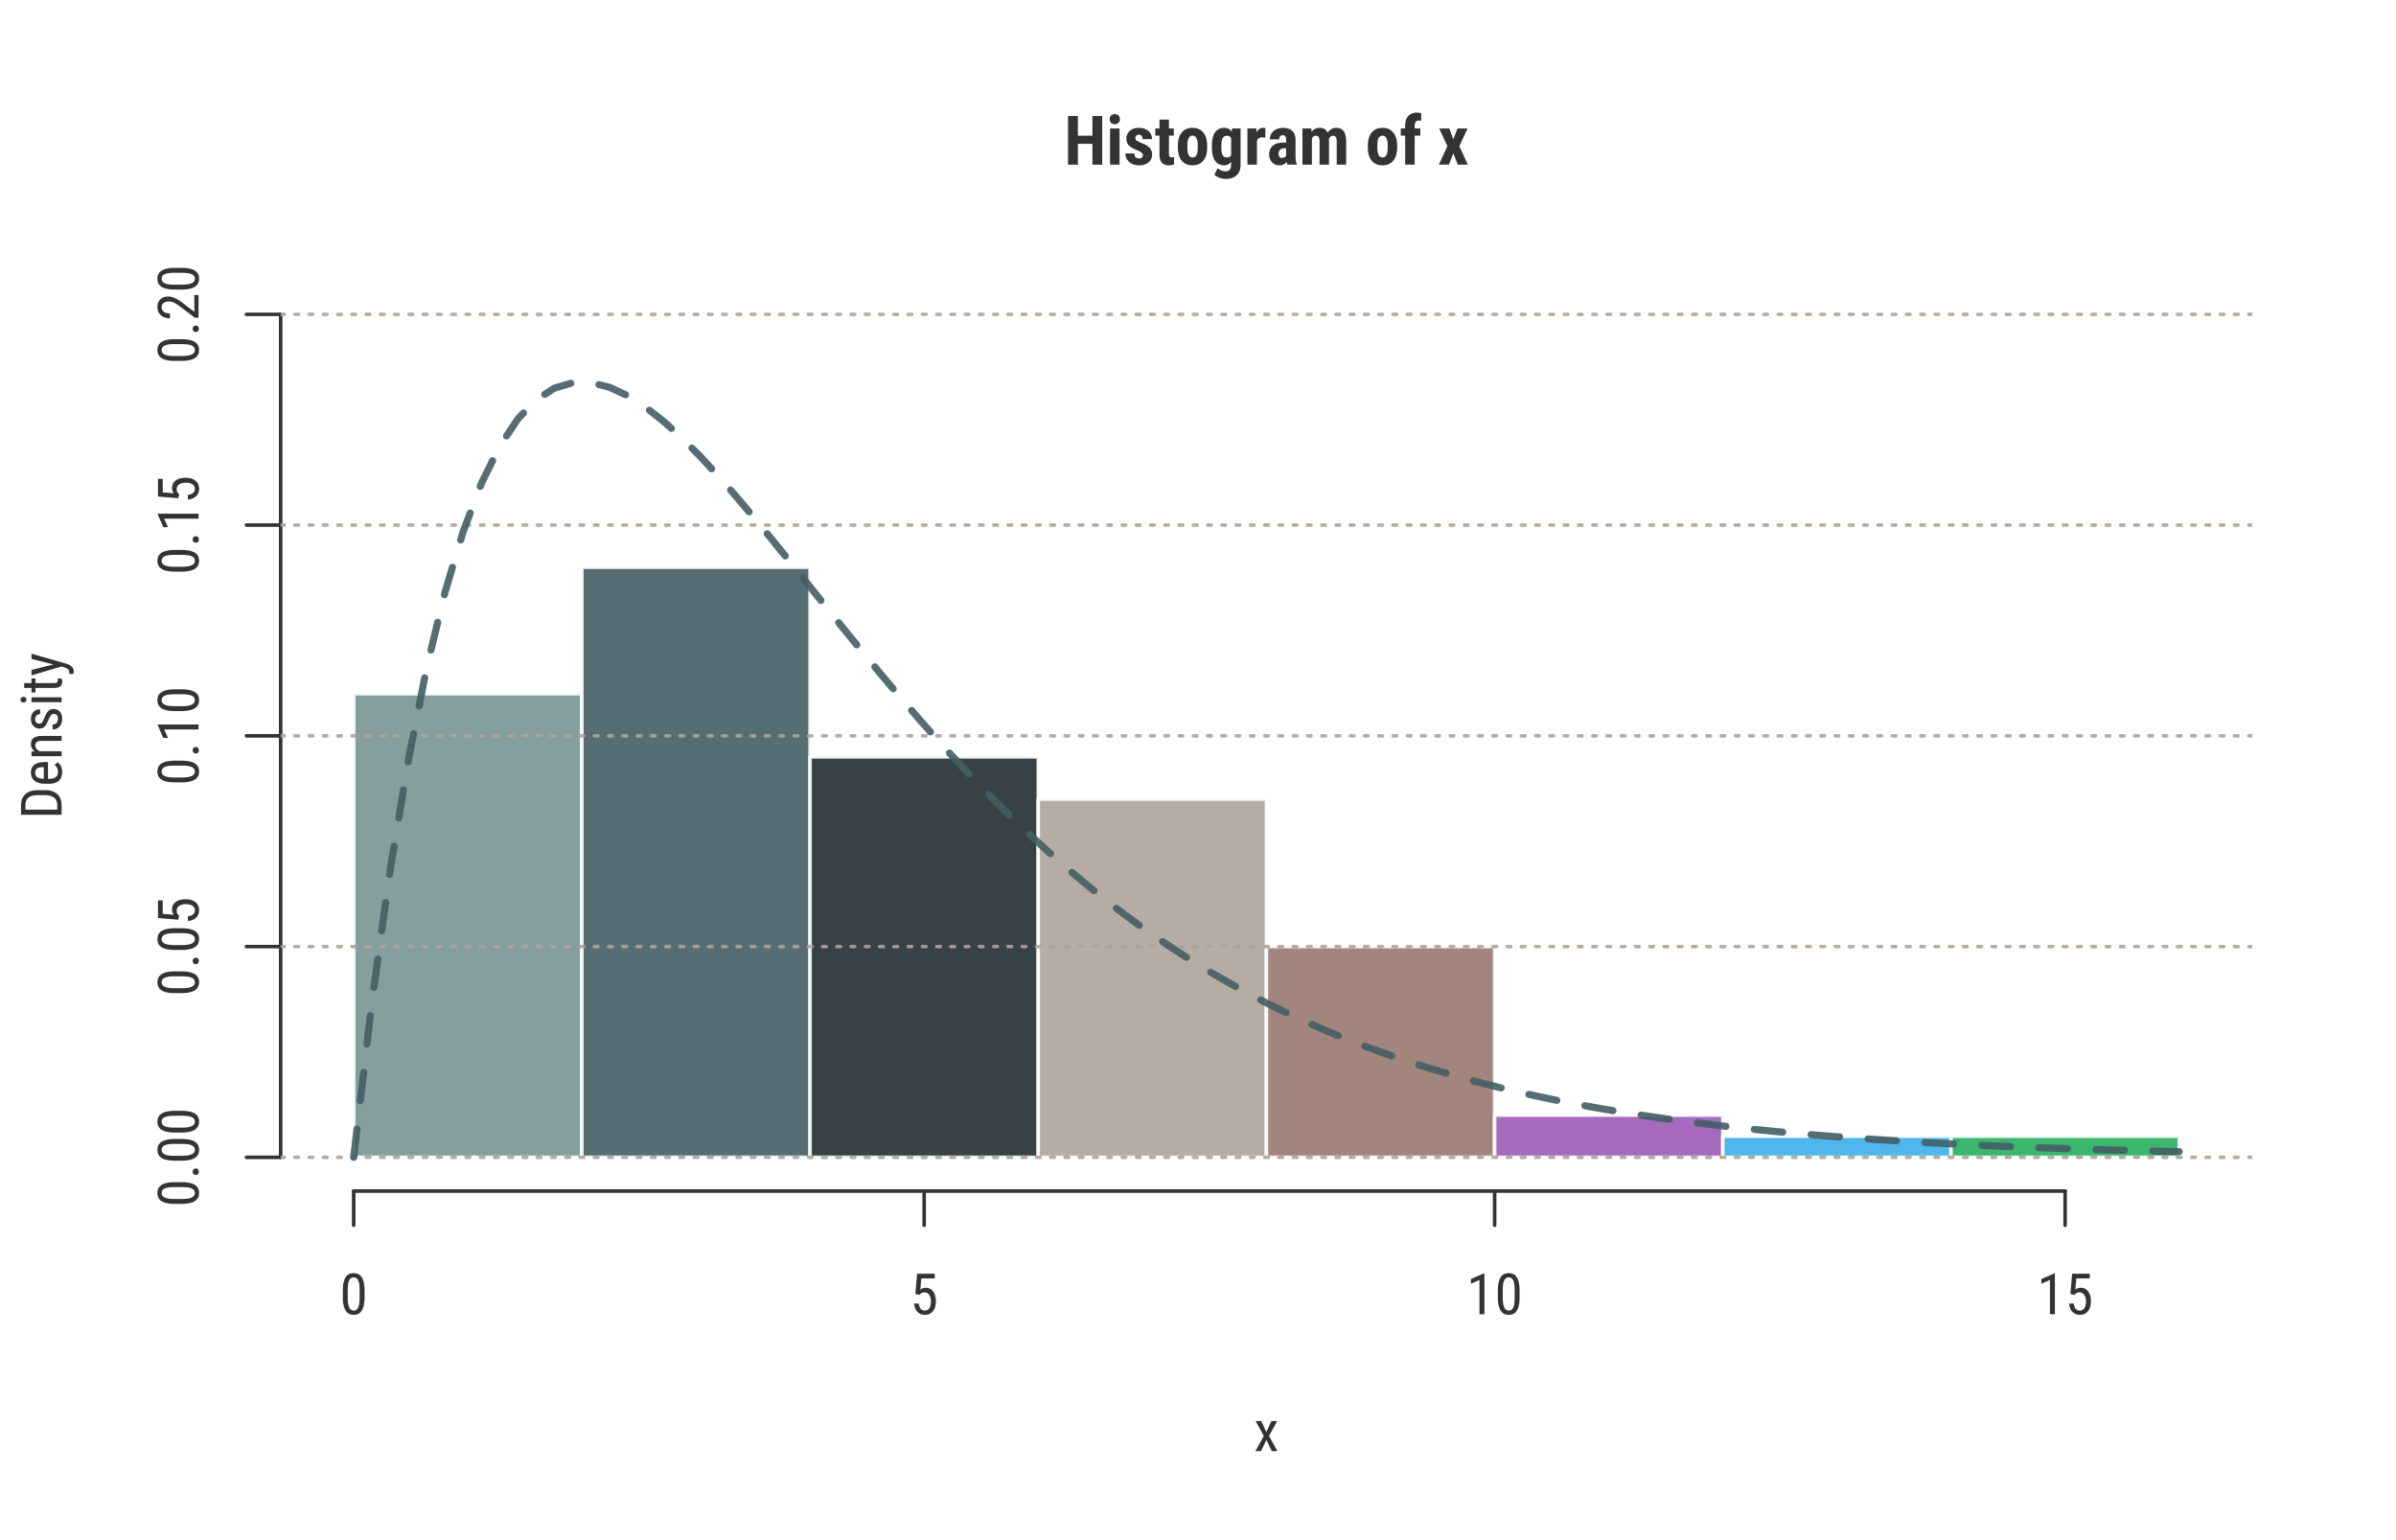 <?xml version="1.0" encoding="UTF-8"?>
<svg xmlns="http://www.w3.org/2000/svg" xmlns:xlink="http://www.w3.org/1999/xlink" width="504pt" height="324pt" viewBox="0 0 504 324" version="1.1">
<defs>
<clipPath id="clip1">
  <path d="M 59.039 243 L 473.758 243 L 473.758 244 L 59.039 244 Z M 59.039 243 "/>
</clipPath>
<clipPath id="clip2">
  <path d="M 59.039 198 L 473.758 198 L 473.758 200 L 59.039 200 Z M 59.039 198 "/>
</clipPath>
<clipPath id="clip3">
  <path d="M 59.039 154 L 473.758 154 L 473.758 156 L 59.039 156 Z M 59.039 154 "/>
</clipPath>
<clipPath id="clip4">
  <path d="M 59.039 110 L 473.758 110 L 473.758 111 L 59.039 111 Z M 59.039 110 "/>
</clipPath>
<clipPath id="clip5">
  <path d="M 59.039 65 L 473.758 65 L 473.758 67 L 59.039 67 Z M 59.039 65 "/>
</clipPath>
</defs>
<g id="surface139">
<path style=" stroke:none;fill-rule:nonzero;fill:rgb(20%,20%,20%);fill-opacity:1;" d="M 231.848 34.641 L 229.789 34.641 L 229.789 30.258 L 226.738 30.258 L 226.738 34.641 L 224.668 34.641 L 224.668 24.402 L 226.738 24.402 L 226.738 28.543 L 229.789 28.543 L 229.789 24.402 L 231.848 24.402 Z M 231.848 34.641 "/>
<path style=" stroke:none;fill-rule:nonzero;fill:rgb(20%,20%,20%);fill-opacity:1;" d="M 235.496 34.641 L 233.5 34.641 L 233.5 27.031 L 235.496 27.031 Z M 233.41 25.062 L 233.414 24.973 L 233.422 24.883 L 233.438 24.801 L 233.457 24.719 L 233.484 24.641 L 233.516 24.566 L 233.555 24.496 L 233.598 24.426 L 233.648 24.363 L 233.703 24.305 L 233.766 24.246 L 233.832 24.195 L 233.898 24.152 L 233.973 24.113 L 234.051 24.082 L 234.129 24.055 L 234.215 24.035 L 234.305 24.02 L 234.395 24.012 L 234.492 24.008 L 234.59 24.012 L 234.68 24.02 L 234.77 24.035 L 234.855 24.055 L 234.934 24.082 L 235.012 24.113 L 235.086 24.152 L 235.152 24.195 L 235.219 24.246 L 235.281 24.305 L 235.336 24.363 L 235.387 24.426 L 235.43 24.496 L 235.469 24.566 L 235.5 24.641 L 235.527 24.719 L 235.547 24.801 L 235.562 24.883 L 235.57 24.973 L 235.574 25.062 L 235.57 25.152 L 235.562 25.238 L 235.547 25.324 L 235.527 25.402 L 235.5 25.48 L 235.469 25.555 L 235.43 25.625 L 235.387 25.695 L 235.336 25.758 L 235.281 25.82 L 235.219 25.879 L 235.156 25.93 L 235.086 25.977 L 235.016 26.016 L 234.938 26.047 L 234.859 26.074 L 234.773 26.098 L 234.684 26.113 L 234.59 26.121 L 234.492 26.125 L 234.395 26.121 L 234.301 26.113 L 234.211 26.098 L 234.125 26.074 L 234.043 26.047 L 233.965 26.016 L 233.895 25.977 L 233.824 25.93 L 233.758 25.879 L 233.699 25.82 L 233.645 25.758 L 233.594 25.695 L 233.551 25.625 L 233.512 25.555 L 233.48 25.48 L 233.434 25.324 L 233.422 25.238 L 233.414 25.152 Z M 233.41 25.062 "/>
<path style=" stroke:none;fill-rule:nonzero;fill:rgb(20%,20%,20%);fill-opacity:1;" d="M 240.406 32.602 L 240.402 32.551 L 240.395 32.5 L 240.383 32.453 L 240.367 32.402 L 240.344 32.355 L 240.316 32.312 L 240.285 32.266 L 240.207 32.18 L 240.16 32.137 L 240.105 32.09 L 240.039 32.043 L 239.961 31.992 L 239.871 31.938 L 239.77 31.879 L 239.656 31.82 L 239.531 31.758 L 239.395 31.691 L 239.246 31.625 L 239.082 31.551 L 238.844 31.453 L 238.621 31.352 L 238.414 31.25 L 238.223 31.148 L 238.043 31.043 L 237.883 30.941 L 237.738 30.836 L 237.605 30.73 L 237.488 30.625 L 237.391 30.52 L 237.301 30.41 L 237.223 30.293 L 237.156 30.176 L 237.098 30.051 L 237.047 29.918 L 237.004 29.785 L 236.973 29.645 L 236.949 29.496 L 236.938 29.348 L 236.934 29.191 L 236.938 28.992 L 236.961 28.805 L 236.996 28.621 L 237.047 28.445 L 237.113 28.277 L 237.191 28.117 L 237.285 27.965 L 237.391 27.816 L 237.512 27.676 L 237.648 27.543 L 237.797 27.422 L 237.957 27.309 L 238.125 27.211 L 238.305 27.125 L 238.488 27.055 L 238.684 26.996 L 238.891 26.949 L 239.105 26.918 L 239.328 26.898 L 239.562 26.891 L 239.809 26.898 L 240.043 26.918 L 240.27 26.949 L 240.484 26.992 L 240.688 27.051 L 240.883 27.125 L 241.07 27.207 L 241.246 27.305 L 241.41 27.414 L 241.566 27.539 L 241.707 27.672 L 241.836 27.812 L 241.949 27.965 L 242.047 28.125 L 242.129 28.293 L 242.199 28.473 L 242.25 28.66 L 242.289 28.855 L 242.309 29.059 L 242.316 29.273 L 240.328 29.273 L 240.32 29.098 L 240.297 28.941 L 240.258 28.801 L 240.203 28.68 L 240.137 28.578 L 240.051 28.496 L 239.949 28.43 L 239.832 28.383 L 239.703 28.355 L 239.555 28.348 L 239.492 28.348 L 239.375 28.363 L 239.266 28.395 L 239.215 28.418 L 239.168 28.441 L 239.121 28.473 L 239.078 28.504 L 239.035 28.543 L 238.996 28.582 L 238.961 28.629 L 238.93 28.676 L 238.902 28.727 L 238.883 28.777 L 238.863 28.836 L 238.848 28.895 L 238.84 28.957 L 238.832 29.023 L 238.832 29.141 L 238.84 29.191 L 238.852 29.238 L 238.867 29.285 L 238.887 29.332 L 238.91 29.375 L 238.973 29.461 L 239.055 29.543 L 239.105 29.582 L 239.172 29.625 L 239.246 29.672 L 239.332 29.719 L 239.434 29.773 L 239.547 29.828 L 239.672 29.891 L 239.809 29.953 L 239.957 30.02 L 240.117 30.09 L 240.352 30.18 L 240.574 30.273 L 240.781 30.367 L 240.977 30.465 L 241.156 30.566 L 241.32 30.668 L 241.469 30.77 L 241.605 30.879 L 241.727 30.984 L 241.832 31.094 L 241.93 31.207 L 242.016 31.328 L 242.09 31.453 L 242.156 31.586 L 242.211 31.727 L 242.258 31.871 L 242.293 32.023 L 242.32 32.184 L 242.336 32.352 L 242.34 32.523 L 242.332 32.723 L 242.309 32.914 L 242.27 33.098 L 242.215 33.273 L 242.148 33.441 L 242.062 33.602 L 241.965 33.754 L 241.848 33.898 L 241.719 34.031 L 241.574 34.16 L 241.414 34.277 L 241.246 34.383 L 241.07 34.477 L 240.883 34.555 L 240.688 34.625 L 240.48 34.68 L 240.266 34.723 L 240.039 34.754 L 239.805 34.773 L 239.562 34.781 L 239.395 34.777 L 239.234 34.766 L 239.078 34.75 L 238.926 34.727 L 238.773 34.699 L 238.629 34.664 L 238.488 34.621 L 238.348 34.574 L 238.215 34.516 L 238.086 34.457 L 237.961 34.387 L 237.84 34.312 L 237.727 34.234 L 237.617 34.152 L 237.516 34.062 L 237.418 33.969 L 237.324 33.871 L 237.238 33.766 L 237.156 33.656 L 237.078 33.543 L 237.012 33.426 L 236.949 33.305 L 236.898 33.184 L 236.852 33.059 L 236.812 32.934 L 236.777 32.809 L 236.754 32.68 L 236.734 32.551 L 236.727 32.418 L 236.723 32.285 L 238.613 32.285 L 238.617 32.383 L 238.625 32.48 L 238.641 32.57 L 238.656 32.656 L 238.68 32.738 L 238.707 32.812 L 238.734 32.883 L 238.77 32.949 L 238.809 33.008 L 238.852 33.062 L 238.902 33.113 L 238.957 33.156 L 239.016 33.195 L 239.082 33.23 L 239.156 33.258 L 239.234 33.281 L 239.316 33.301 L 239.406 33.312 L 239.504 33.32 L 239.605 33.324 L 239.758 33.316 L 239.891 33.297 L 240.012 33.258 L 240.117 33.207 L 240.207 33.145 L 240.277 33.062 L 240.332 32.969 L 240.375 32.859 L 240.398 32.738 Z M 240.406 32.602 "/>
<path style=" stroke:none;fill-rule:nonzero;fill:rgb(20%,20%,20%);fill-opacity:1;" d="M 245.891 25.16 L 245.891 27.031 L 246.91 27.031 L 246.91 28.527 L 245.891 28.527 L 245.891 32.391 L 245.895 32.473 L 245.902 32.551 L 245.91 32.621 L 245.918 32.684 L 245.934 32.742 L 245.949 32.797 L 245.965 32.844 L 245.988 32.887 L 246.008 32.922 L 246.035 32.957 L 246.07 32.984 L 246.105 33.008 L 246.148 33.031 L 246.191 33.051 L 246.242 33.066 L 246.297 33.078 L 246.355 33.086 L 246.418 33.09 L 246.488 33.094 L 246.543 33.09 L 246.598 33.09 L 246.652 33.086 L 246.703 33.086 L 246.75 33.078 L 246.797 33.074 L 246.883 33.059 L 246.922 33.051 L 246.957 33.043 L 246.945 34.59 L 246.844 34.625 L 246.633 34.688 L 246.527 34.711 L 246.309 34.75 L 246.082 34.773 L 245.848 34.781 L 245.48 34.758 L 245.152 34.691 L 244.863 34.582 L 244.609 34.426 L 244.398 34.227 L 244.223 33.984 L 244.086 33.699 L 243.984 33.367 L 243.922 32.992 L 243.898 32.57 L 243.898 28.527 L 243.02 28.527 L 243.02 27.031 L 243.898 27.031 L 243.898 25.16 Z M 245.891 25.16 "/>
<path style=" stroke:none;fill-rule:nonzero;fill:rgb(20%,20%,20%);fill-opacity:1;" d="M 247.766 30.59 L 247.773 30.25 L 247.801 29.926 L 247.84 29.617 L 247.898 29.324 L 247.973 29.047 L 248.062 28.781 L 248.168 28.531 L 248.289 28.297 L 248.43 28.078 L 248.582 27.875 L 248.754 27.688 L 248.934 27.52 L 249.129 27.371 L 249.336 27.246 L 249.555 27.137 L 249.785 27.047 L 250.031 26.98 L 250.289 26.93 L 250.559 26.898 L 250.84 26.891 L 251.125 26.898 L 251.395 26.93 L 251.656 26.98 L 251.902 27.047 L 252.137 27.137 L 252.355 27.246 L 252.562 27.371 L 252.758 27.52 L 252.941 27.688 L 253.109 27.875 L 253.266 28.078 L 253.406 28.297 L 253.527 28.535 L 253.633 28.785 L 253.723 29.051 L 253.797 29.328 L 253.852 29.625 L 253.895 29.938 L 253.918 30.262 L 253.926 30.602 L 253.926 31.09 L 253.918 31.426 L 253.895 31.754 L 253.855 32.062 L 253.797 32.355 L 253.723 32.637 L 253.637 32.898 L 253.531 33.148 L 253.41 33.379 L 253.273 33.598 L 253.117 33.801 L 252.949 33.988 L 252.77 34.152 L 252.574 34.301 L 252.367 34.426 L 252.148 34.535 L 251.914 34.621 L 251.668 34.691 L 251.41 34.742 L 251.137 34.77 L 250.855 34.781 L 250.566 34.77 L 250.293 34.742 L 250.035 34.691 L 249.789 34.621 L 249.555 34.535 L 249.332 34.426 L 249.125 34.301 L 248.93 34.152 L 248.746 33.988 L 248.574 33.801 L 248.422 33.598 L 248.285 33.379 L 248.164 33.145 L 248.059 32.895 L 247.969 32.629 L 247.898 32.348 L 247.84 32.051 L 247.801 31.742 L 247.773 31.414 L 247.766 31.074 Z M 249.766 31.09 L 249.773 31.477 L 249.809 31.82 L 249.863 32.129 L 249.938 32.395 L 250.035 32.617 L 250.156 32.801 L 250.297 32.945 L 250.461 33.047 L 250.648 33.105 L 250.855 33.129 L 251.047 33.109 L 251.219 33.059 L 251.375 32.973 L 251.512 32.855 L 251.629 32.703 L 251.727 32.516 L 251.809 32.293 L 251.867 32.039 L 251.91 31.75 L 251.938 31.426 L 251.945 30.59 L 251.941 30.387 L 251.934 30.195 L 251.918 30.012 L 251.898 29.844 L 251.871 29.684 L 251.84 29.535 L 251.801 29.398 L 251.758 29.27 L 251.711 29.152 L 251.656 29.051 L 251.594 28.953 L 251.531 28.867 L 251.461 28.789 L 251.387 28.727 L 251.309 28.668 L 251.223 28.625 L 251.133 28.59 L 251.043 28.562 L 250.941 28.547 L 250.84 28.543 L 250.742 28.547 L 250.645 28.562 L 250.555 28.59 L 250.469 28.625 L 250.387 28.668 L 250.312 28.727 L 250.238 28.789 L 250.168 28.867 L 250.105 28.953 L 250.047 29.051 L 249.992 29.152 L 249.945 29.27 L 249.902 29.398 L 249.867 29.535 L 249.836 29.684 L 249.809 29.844 L 249.789 30.012 L 249.773 30.195 L 249.766 30.387 Z M 249.766 31.09 "/>
<path style=" stroke:none;fill-rule:nonzero;fill:rgb(20%,20%,20%);fill-opacity:1;" d="M 254.926 30.602 L 254.934 30.238 L 254.953 29.895 L 254.984 29.566 L 255.031 29.258 L 255.094 28.969 L 255.168 28.699 L 255.254 28.449 L 255.355 28.219 L 255.473 28.004 L 255.602 27.812 L 255.742 27.637 L 255.891 27.48 L 256.055 27.34 L 256.227 27.223 L 256.41 27.121 L 256.605 27.039 L 256.809 26.973 L 257.027 26.926 L 257.254 26.898 L 257.492 26.891 L 257.695 26.898 L 257.887 26.922 L 258.07 26.965 L 258.242 27.02 L 258.406 27.094 L 258.562 27.184 L 258.707 27.289 L 258.844 27.414 L 258.969 27.551 L 259.086 27.707 L 259.164 27.031 L 260.957 27.031 L 260.957 34.641 L 260.949 34.922 L 260.926 35.195 L 260.883 35.449 L 260.828 35.691 L 260.754 35.922 L 260.664 36.137 L 260.559 36.34 L 260.438 36.527 L 260.297 36.699 L 260.141 36.859 L 259.973 37.008 L 259.789 37.141 L 259.59 37.254 L 259.375 37.355 L 259.148 37.441 L 258.906 37.512 L 258.652 37.566 L 258.383 37.602 L 258.098 37.625 L 257.801 37.633 L 257.676 37.633 L 257.547 37.625 L 257.289 37.594 L 257.16 37.57 L 257.027 37.543 L 256.895 37.512 L 256.758 37.473 L 256.625 37.43 L 256.484 37.383 L 256.352 37.332 L 256.223 37.277 L 256.105 37.219 L 255.992 37.16 L 255.883 37.102 L 255.785 37.035 L 255.695 36.969 L 255.609 36.898 L 255.531 36.824 L 255.461 36.75 L 256.129 35.371 L 256.184 35.43 L 256.246 35.484 L 256.312 35.535 L 256.379 35.59 L 256.449 35.637 L 256.527 35.684 L 256.684 35.77 L 256.77 35.809 L 256.859 35.848 L 256.949 35.883 L 257.035 35.918 L 257.125 35.945 L 257.297 35.992 L 257.383 36.008 L 257.547 36.031 L 257.711 36.039 L 257.84 36.035 L 257.961 36.023 L 258.074 36.008 L 258.184 35.984 L 258.281 35.957 L 258.375 35.922 L 258.457 35.879 L 258.535 35.832 L 258.605 35.777 L 258.664 35.715 L 258.723 35.648 L 258.773 35.57 L 258.816 35.488 L 258.855 35.398 L 258.891 35.301 L 258.918 35.191 L 258.938 35.078 L 258.953 34.957 L 258.965 34.824 L 258.969 34.688 L 258.969 34.035 L 258.852 34.176 L 258.727 34.301 L 258.594 34.414 L 258.457 34.512 L 258.312 34.594 L 258.16 34.66 L 258 34.711 L 257.836 34.75 L 257.664 34.773 L 257.484 34.781 L 257.246 34.77 L 257.02 34.742 L 256.805 34.695 L 256.598 34.629 L 256.406 34.543 L 256.223 34.441 L 256.051 34.316 L 255.891 34.176 L 255.738 34.016 L 255.602 33.836 L 255.473 33.641 L 255.363 33.426 L 255.262 33.199 L 255.176 32.953 L 255.102 32.695 L 255.039 32.418 L 254.992 32.129 L 254.957 31.824 L 254.934 31.504 L 254.926 31.164 Z M 256.914 31.102 L 256.918 31.309 L 256.926 31.5 L 256.941 31.684 L 256.957 31.855 L 256.984 32.016 L 257.012 32.164 L 257.051 32.301 L 257.09 32.426 L 257.137 32.539 L 257.188 32.641 L 257.246 32.734 L 257.312 32.812 L 257.383 32.887 L 257.461 32.949 L 257.543 33 L 257.633 33.043 L 257.73 33.078 L 257.836 33.102 L 257.945 33.113 L 258.062 33.121 L 258.18 33.117 L 258.293 33.102 L 258.398 33.082 L 258.5 33.051 L 258.594 33.008 L 258.68 32.961 L 258.762 32.902 L 258.836 32.836 L 258.906 32.762 L 258.969 32.676 L 258.969 29.043 L 258.902 28.949 L 258.832 28.867 L 258.758 28.793 L 258.676 28.73 L 258.59 28.68 L 258.496 28.633 L 258.402 28.602 L 258.297 28.574 L 258.188 28.562 L 258.074 28.559 L 257.961 28.562 L 257.852 28.574 L 257.746 28.602 L 257.652 28.633 L 257.559 28.68 L 257.477 28.73 L 257.395 28.793 L 257.324 28.867 L 257.258 28.949 L 257.195 29.043 L 257.145 29.145 L 257.094 29.258 L 257.051 29.387 L 257.016 29.523 L 256.984 29.676 L 256.961 29.836 L 256.941 30.012 L 256.926 30.195 L 256.918 30.395 L 256.914 30.602 Z M 256.914 31.102 "/>
<path style=" stroke:none;fill-rule:nonzero;fill:rgb(20%,20%,20%);fill-opacity:1;" d="M 266.16 28.949 L 265.5 28.895 L 265.344 28.902 L 265.195 28.922 L 265.059 28.957 L 264.934 29.008 L 264.816 29.074 L 264.711 29.152 L 264.617 29.246 L 264.531 29.352 L 264.461 29.477 L 264.395 29.613 L 264.395 34.641 L 262.398 34.641 L 262.398 27.031 L 264.277 27.031 L 264.332 27.855 L 264.43 27.672 L 264.535 27.508 L 264.648 27.363 L 264.766 27.238 L 264.895 27.133 L 265.027 27.043 L 265.168 26.977 L 265.316 26.93 L 265.473 26.898 L 265.633 26.891 L 265.699 26.891 L 265.824 26.898 L 265.883 26.906 L 265.992 26.922 L 266.043 26.934 L 266.094 26.949 L 266.137 26.965 L 266.184 26.98 Z M 266.16 28.949 "/>
<path style=" stroke:none;fill-rule:nonzero;fill:rgb(20%,20%,20%);fill-opacity:1;" d="M 270.793 34.641 L 270.777 34.602 L 270.762 34.559 L 270.742 34.512 L 270.727 34.461 L 270.711 34.402 L 270.691 34.34 L 270.676 34.277 L 270.645 34.129 L 270.625 34.047 L 270.516 34.188 L 270.398 34.312 L 270.27 34.422 L 270.137 34.516 L 269.996 34.598 L 269.848 34.664 L 269.691 34.715 L 269.527 34.75 L 269.355 34.773 L 269.176 34.781 L 268.988 34.773 L 268.809 34.754 L 268.633 34.723 L 268.465 34.68 L 268.301 34.621 L 268.145 34.551 L 267.996 34.469 L 267.855 34.375 L 267.719 34.266 L 267.59 34.148 L 267.469 34.016 L 267.363 33.879 L 267.27 33.734 L 267.188 33.582 L 267.117 33.422 L 267.062 33.254 L 267.02 33.078 L 266.988 32.895 L 266.969 32.707 L 266.961 32.508 L 266.969 32.273 L 266.992 32.051 L 267.031 31.84 L 267.086 31.637 L 267.152 31.449 L 267.234 31.27 L 267.336 31.102 L 267.449 30.941 L 267.578 30.797 L 267.723 30.66 L 267.883 30.535 L 268.055 30.422 L 268.242 30.324 L 268.441 30.238 L 268.656 30.164 L 268.883 30.105 L 269.121 30.059 L 269.375 30.023 L 269.641 30 L 269.922 29.992 L 270.527 29.992 L 270.527 29.281 L 270.52 29.188 L 270.512 29.098 L 270.5 29.016 L 270.484 28.941 L 270.465 28.871 L 270.441 28.809 L 270.414 28.75 L 270.387 28.699 L 270.316 28.613 L 270.273 28.578 L 270.23 28.547 L 270.184 28.52 L 270.137 28.496 L 270.082 28.477 L 270.027 28.465 L 269.969 28.453 L 269.902 28.445 L 269.84 28.445 L 269.695 28.453 L 269.57 28.48 L 269.457 28.523 L 269.359 28.582 L 269.281 28.664 L 269.211 28.758 L 269.16 28.871 L 269.121 29.004 L 269.102 29.152 L 269.094 29.316 L 267.102 29.316 L 267.109 29.109 L 267.133 28.91 L 267.176 28.719 L 267.23 28.531 L 267.301 28.355 L 267.387 28.184 L 267.488 28.023 L 267.605 27.867 L 267.742 27.719 L 267.891 27.578 L 268.055 27.449 L 268.227 27.332 L 268.406 27.227 L 268.594 27.137 L 268.789 27.062 L 268.992 27 L 269.207 26.953 L 269.426 26.918 L 269.656 26.898 L 269.895 26.891 L 270.141 26.898 L 270.371 26.918 L 270.594 26.949 L 270.805 26.996 L 271.004 27.055 L 271.191 27.125 L 271.367 27.211 L 271.531 27.309 L 271.688 27.422 L 271.828 27.543 L 271.961 27.68 L 272.078 27.824 L 272.18 27.984 L 272.27 28.152 L 272.344 28.332 L 272.406 28.523 L 272.457 28.727 L 272.488 28.938 L 272.512 29.164 L 272.516 29.402 L 272.516 32.98 L 272.523 33.172 L 272.531 33.355 L 272.547 33.531 L 272.57 33.699 L 272.594 33.855 L 272.625 34.008 L 272.66 34.148 L 272.703 34.281 L 272.746 34.402 L 272.797 34.52 L 272.797 34.641 Z M 269.621 33.219 L 269.684 33.219 L 269.75 33.215 L 269.809 33.207 L 269.926 33.184 L 269.98 33.172 L 270.035 33.152 L 270.086 33.133 L 270.137 33.109 L 270.184 33.086 L 270.27 33.031 L 270.312 33 L 270.348 32.969 L 270.387 32.938 L 270.449 32.875 L 270.504 32.805 L 270.527 32.77 L 270.527 31.188 L 270.051 31.188 L 269.949 31.191 L 269.855 31.199 L 269.766 31.215 L 269.68 31.238 L 269.594 31.266 L 269.445 31.344 L 269.375 31.395 L 269.309 31.449 L 269.246 31.512 L 269.191 31.578 L 269.145 31.648 L 269.102 31.723 L 269.062 31.805 L 269.031 31.887 L 269.004 31.977 L 268.984 32.07 L 268.973 32.168 L 268.961 32.27 L 268.961 32.375 L 268.965 32.535 L 268.984 32.68 L 269.02 32.805 L 269.066 32.914 L 269.125 33.008 L 269.199 33.082 L 269.285 33.141 L 269.383 33.184 L 269.496 33.211 Z M 269.621 33.219 "/>
<path style=" stroke:none;fill-rule:nonzero;fill:rgb(20%,20%,20%);fill-opacity:1;" d="M 275.828 27.031 L 275.887 27.734 L 276.023 27.574 L 276.168 27.43 L 276.324 27.305 L 276.488 27.195 L 276.66 27.102 L 276.84 27.023 L 277.031 26.965 L 277.227 26.926 L 277.434 26.898 L 277.648 26.891 L 277.871 26.902 L 278.078 26.93 L 278.273 26.984 L 278.453 27.055 L 278.621 27.148 L 278.777 27.262 L 278.918 27.395 L 279.047 27.547 L 279.16 27.723 L 279.262 27.918 L 279.398 27.723 L 279.543 27.547 L 279.703 27.395 L 279.871 27.262 L 280.055 27.148 L 280.246 27.055 L 280.449 26.984 L 280.66 26.93 L 280.887 26.902 L 281.125 26.891 L 281.504 26.918 L 281.844 27 L 282.145 27.141 L 282.41 27.332 L 282.633 27.582 L 282.82 27.887 L 282.965 28.246 L 283.07 28.66 L 283.141 29.129 L 283.168 29.652 L 283.168 34.641 L 281.18 34.641 L 281.18 29.652 L 281.172 29.531 L 281.164 29.418 L 281.152 29.312 L 281.133 29.215 L 281.113 29.125 L 281.09 29.039 L 281.062 28.965 L 281.031 28.898 L 280.996 28.84 L 280.957 28.785 L 280.914 28.738 L 280.863 28.695 L 280.809 28.656 L 280.75 28.629 L 280.688 28.602 L 280.617 28.582 L 280.543 28.566 L 280.461 28.559 L 280.379 28.559 L 280.27 28.562 L 280.168 28.586 L 280.07 28.617 L 279.98 28.664 L 279.895 28.727 L 279.812 28.801 L 279.738 28.891 L 279.668 28.992 L 279.605 29.109 L 279.547 29.238 L 279.562 29.477 L 279.562 34.641 L 277.574 34.641 L 277.574 29.793 L 277.57 29.668 L 277.566 29.547 L 277.559 29.434 L 277.543 29.328 L 277.527 29.23 L 277.508 29.141 L 277.488 29.059 L 277.461 28.98 L 277.43 28.914 L 277.398 28.852 L 277.359 28.797 L 277.316 28.746 L 277.266 28.703 L 277.211 28.664 L 277.152 28.629 L 277.086 28.605 L 277.016 28.582 L 276.941 28.57 L 276.859 28.559 L 276.77 28.559 L 276.672 28.562 L 276.574 28.578 L 276.48 28.605 L 276.395 28.645 L 276.312 28.695 L 276.23 28.758 L 276.156 28.828 L 276.086 28.914 L 276.02 29.008 L 275.957 29.113 L 275.957 34.641 L 273.965 34.641 L 273.965 27.031 Z M 275.828 27.031 "/>
<path style=" stroke:none;fill-rule:nonzero;fill:rgb(20%,20%,20%);fill-opacity:1;" d="M 287.727 30.59 L 287.734 30.25 L 287.758 29.926 L 287.801 29.617 L 287.855 29.324 L 287.93 29.047 L 288.02 28.781 L 288.125 28.531 L 288.246 28.297 L 288.387 28.078 L 288.543 27.875 L 288.711 27.688 L 288.895 27.52 L 289.086 27.371 L 289.293 27.246 L 289.512 27.137 L 289.746 27.047 L 289.988 26.98 L 290.246 26.93 L 290.516 26.898 L 290.797 26.891 L 291.082 26.898 L 291.355 26.93 L 291.613 26.98 L 291.859 27.047 L 292.094 27.137 L 292.316 27.246 L 292.523 27.371 L 292.719 27.52 L 292.898 27.688 L 293.07 27.875 L 293.223 28.078 L 293.363 28.297 L 293.484 28.535 L 293.59 28.785 L 293.68 29.051 L 293.754 29.328 L 293.812 29.625 L 293.852 29.938 L 293.879 30.262 L 293.887 30.602 L 293.887 31.09 L 293.879 31.426 L 293.852 31.754 L 293.812 32.062 L 293.754 32.355 L 293.684 32.637 L 293.594 32.898 L 293.488 33.148 L 293.367 33.379 L 293.23 33.598 L 293.078 33.801 L 292.91 33.988 L 292.727 34.152 L 292.531 34.301 L 292.328 34.426 L 292.105 34.535 L 291.875 34.621 L 291.629 34.691 L 291.367 34.742 L 291.098 34.77 L 290.812 34.781 L 290.527 34.77 L 290.254 34.742 L 289.992 34.691 L 289.746 34.621 L 289.512 34.535 L 289.289 34.426 L 289.082 34.301 L 288.887 34.152 L 288.703 33.988 L 288.535 33.801 L 288.379 33.598 L 288.242 33.379 L 288.121 33.145 L 288.016 32.895 L 287.93 32.629 L 287.855 32.348 L 287.797 32.051 L 287.758 31.742 L 287.734 31.414 L 287.727 31.074 Z M 289.723 31.09 L 289.734 31.477 L 289.766 31.82 L 289.82 32.129 L 289.898 32.395 L 289.996 32.617 L 290.113 32.801 L 290.258 32.945 L 290.422 33.047 L 290.605 33.105 L 290.812 33.129 L 291.004 33.109 L 291.176 33.059 L 291.332 32.973 L 291.469 32.855 L 291.586 32.703 L 291.684 32.516 L 291.766 32.293 L 291.828 32.039 L 291.871 31.75 L 291.895 31.426 L 291.902 30.59 L 291.898 30.387 L 291.891 30.195 L 291.875 30.012 L 291.855 29.844 L 291.832 29.684 L 291.797 29.535 L 291.762 29.398 L 291.719 29.27 L 291.668 29.152 L 291.613 29.051 L 291.555 28.953 L 291.488 28.867 L 291.418 28.789 L 291.344 28.727 L 291.266 28.668 L 291.184 28.625 L 291.094 28.59 L 291 28.562 L 290.902 28.547 L 290.797 28.543 L 290.699 28.547 L 290.605 28.562 L 290.516 28.59 L 290.43 28.625 L 290.348 28.668 L 290.27 28.727 L 290.195 28.789 L 290.129 28.867 L 290.062 28.953 L 290.004 29.051 L 289.949 29.152 L 289.902 29.27 L 289.859 29.398 L 289.824 29.535 L 289.793 29.684 L 289.77 29.844 L 289.746 30.012 L 289.734 30.195 L 289.727 30.387 L 289.723 30.59 Z M 289.723 31.09 "/>
<path style=" stroke:none;fill-rule:nonzero;fill:rgb(20%,20%,20%);fill-opacity:1;" d="M 295.578 34.641 L 295.578 28.527 L 294.66 28.527 L 294.66 27.031 L 295.578 27.031 L 295.578 26.348 L 295.586 26.102 L 295.609 25.867 L 295.641 25.645 L 295.688 25.434 L 295.75 25.23 L 295.82 25.043 L 295.906 24.863 L 296.004 24.695 L 296.117 24.539 L 296.242 24.395 L 296.379 24.262 L 296.523 24.141 L 296.684 24.035 L 296.848 23.945 L 297.027 23.867 L 297.215 23.805 L 297.41 23.754 L 297.617 23.719 L 297.836 23.699 L 298.062 23.691 L 298.133 23.691 L 298.211 23.695 L 298.289 23.703 L 298.461 23.727 L 298.555 23.742 L 298.648 23.762 L 298.75 23.781 L 298.855 23.805 L 298.961 23.832 L 298.949 25.422 L 298.863 25.398 L 298.816 25.387 L 298.773 25.379 L 298.723 25.375 L 298.676 25.367 L 298.625 25.363 L 298.57 25.359 L 298.461 25.359 L 298.293 25.367 L 298.145 25.398 L 298.012 25.453 L 297.895 25.527 L 297.797 25.621 L 297.719 25.738 L 297.656 25.875 L 297.613 26.031 L 297.586 26.211 L 297.578 26.414 L 297.578 27.031 L 298.766 27.031 L 298.766 28.527 L 297.578 28.527 L 297.578 34.641 Z M 295.578 34.641 "/>
<path style=" stroke:none;fill-rule:nonzero;fill:rgb(20%,20%,20%);fill-opacity:1;" d="M 305.703 29.289 L 306.59 27.031 L 308.699 27.031 L 306.965 30.75 L 308.762 34.641 L 306.648 34.641 L 305.711 32.254 L 304.785 34.641 L 302.66 34.641 L 304.461 30.75 L 302.738 27.031 L 304.855 27.031 Z M 305.703 29.289 "/>
<path style=" stroke:none;fill-rule:nonzero;fill:rgb(20%,20%,20%);fill-opacity:1;" d="M 266.375 301.254 L 267.457 298.941 L 268.66 298.941 L 266.938 302.074 L 268.699 305.281 L 267.512 305.281 L 266.391 302.906 L 265.266 305.281 L 264.07 305.281 L 265.836 302.074 L 264.117 298.941 L 265.309 298.941 Z M 266.375 301.254 "/>
<path style=" stroke:none;fill-rule:nonzero;fill:rgb(20%,20%,20%);fill-opacity:1;" d="M 12.961 171.398 L 4.43 171.398 L 4.43 169.363 L 4.438 169.07 L 4.465 168.793 L 4.512 168.527 L 4.578 168.273 L 4.664 168.035 L 4.766 167.812 L 4.887 167.598 L 5.027 167.398 L 5.188 167.215 L 5.367 167.043 L 5.559 166.887 L 5.77 166.746 L 5.992 166.621 L 6.234 166.516 L 6.488 166.422 L 6.758 166.348 L 7.043 166.293 L 7.344 166.25 L 7.66 166.227 L 7.992 166.219 L 9.422 166.219 L 9.75 166.227 L 10.066 166.25 L 10.367 166.293 L 10.652 166.352 L 10.922 166.426 L 11.176 166.52 L 11.414 166.629 L 11.641 166.754 L 11.848 166.895 L 12.039 167.055 L 12.215 167.23 L 12.371 167.422 L 12.508 167.625 L 12.629 167.848 L 12.73 168.082 L 12.812 168.332 L 12.879 168.598 L 12.922 168.879 L 12.949 169.176 L 12.961 169.488 Z M 5.355 170.324 L 12.039 170.324 L 12.039 169.465 L 12.035 169.242 L 12.016 169.035 L 11.98 168.84 L 11.938 168.656 L 11.879 168.484 L 11.809 168.324 L 11.723 168.18 L 11.629 168.043 L 11.52 167.922 L 11.395 167.812 L 11.258 167.711 L 11.109 167.621 L 10.949 167.543 L 10.777 167.477 L 10.59 167.418 L 10.391 167.367 L 10.18 167.332 L 9.957 167.301 L 9.723 167.285 L 9.473 167.277 L 7.961 167.277 L 7.699 167.281 L 7.453 167.297 L 7.219 167.324 L 7 167.359 L 6.793 167.406 L 6.605 167.465 L 6.43 167.531 L 6.266 167.609 L 6.121 167.699 L 5.988 167.801 L 5.867 167.906 L 5.758 168.027 L 5.664 168.156 L 5.582 168.297 L 5.512 168.449 L 5.457 168.609 L 5.41 168.781 L 5.379 168.965 L 5.359 169.16 L 5.355 169.363 Z M 5.355 170.324 "/>
<path style=" stroke:none;fill-rule:nonzero;fill:rgb(20%,20%,20%);fill-opacity:1;" d="M 13.078 162.426 L 13.07 162.656 L 13.051 162.879 L 13.016 163.086 L 12.965 163.285 L 12.902 163.473 L 12.824 163.648 L 12.734 163.812 L 12.629 163.969 L 12.508 164.109 L 12.375 164.242 L 12.227 164.363 L 12.062 164.469 L 11.891 164.566 L 11.703 164.648 L 11.5 164.719 L 11.285 164.777 L 11.059 164.824 L 10.82 164.855 L 10.566 164.879 L 10.301 164.887 L 9.531 164.887 L 9.254 164.879 L 8.988 164.863 L 8.738 164.832 L 8.496 164.789 L 8.27 164.734 L 8.051 164.664 L 7.848 164.586 L 7.656 164.492 L 7.477 164.387 L 7.312 164.273 L 7.156 164.145 L 7.02 164.004 L 6.898 163.855 L 6.793 163.695 L 6.707 163.527 L 6.633 163.352 L 6.574 163.164 L 6.535 162.965 L 6.512 162.762 L 6.504 162.543 L 6.512 162.324 L 6.531 162.121 L 6.566 161.926 L 6.617 161.742 L 6.68 161.57 L 6.758 161.41 L 6.852 161.262 L 6.957 161.121 L 7.078 160.996 L 7.211 160.879 L 7.363 160.773 L 7.527 160.68 L 7.707 160.598 L 7.906 160.523 L 8.117 160.465 L 8.348 160.414 L 8.594 160.371 L 8.852 160.344 L 9.129 160.324 L 9.422 160.316 L 10.102 160.316 L 10.102 163.855 L 10.246 163.855 L 10.445 163.852 L 10.633 163.84 L 10.809 163.82 L 10.973 163.793 L 11.129 163.762 L 11.27 163.719 L 11.402 163.668 L 11.523 163.613 L 11.633 163.547 L 11.73 163.477 L 11.816 163.395 L 11.895 163.309 L 11.965 163.211 L 12.027 163.113 L 12.078 163.004 L 12.117 162.891 L 12.152 162.77 L 12.176 162.641 L 12.188 162.508 L 12.191 162.367 L 12.191 162.277 L 12.188 162.188 L 12.176 162.102 L 12.164 162.02 L 12.148 161.938 L 12.133 161.859 L 12.109 161.781 L 12.082 161.707 L 12.055 161.637 L 12.023 161.566 L 11.945 161.426 L 11.898 161.359 L 11.852 161.289 L 11.797 161.227 L 11.68 161.094 L 11.613 161.031 L 11.543 160.969 L 11.473 160.91 L 12.129 160.371 L 12.309 160.512 L 12.469 160.668 L 12.613 160.836 L 12.734 161.023 L 12.84 161.219 L 12.926 161.434 L 12.992 161.66 L 13.039 161.902 L 13.066 162.156 Z M 7.395 162.543 L 7.398 162.668 L 7.41 162.789 L 7.434 162.898 L 7.465 163.004 L 7.504 163.105 L 7.555 163.195 L 7.613 163.281 L 7.68 163.359 L 7.754 163.434 L 7.84 163.5 L 7.934 163.559 L 8.035 163.613 L 8.148 163.66 L 8.27 163.703 L 8.402 163.742 L 8.543 163.773 L 8.695 163.801 L 8.855 163.824 L 9.027 163.84 L 9.211 163.852 L 9.211 161.355 L 9.07 161.355 L 8.895 161.363 L 8.73 161.379 L 8.574 161.402 L 8.43 161.426 L 8.297 161.457 L 8.172 161.492 L 8.059 161.531 L 7.957 161.578 L 7.863 161.625 L 7.781 161.684 L 7.707 161.742 L 7.641 161.805 L 7.582 161.879 L 7.531 161.953 L 7.492 162.039 L 7.457 162.125 L 7.43 162.223 L 7.41 162.324 L 7.398 162.43 Z M 7.395 162.543 "/>
<path style=" stroke:none;fill-rule:nonzero;fill:rgb(20%,20%,20%);fill-opacity:1;" d="M 6.621 158.098 L 7.305 158.066 L 7.152 157.941 L 7.016 157.812 L 6.895 157.676 L 6.793 157.531 L 6.703 157.379 L 6.633 157.223 L 6.574 157.059 L 6.535 156.887 L 6.512 156.711 L 6.504 156.527 L 6.527 156.207 L 6.594 155.918 L 6.703 155.664 L 6.863 155.445 L 7.062 155.258 L 7.312 155.105 L 7.602 154.984 L 7.938 154.895 L 8.32 154.84 L 8.746 154.82 L 12.961 154.82 L 12.961 155.852 L 8.793 155.852 L 8.648 155.855 L 8.512 155.863 L 8.387 155.875 L 8.27 155.891 L 8.16 155.914 L 8.059 155.941 L 7.965 155.977 L 7.879 156.012 L 7.805 156.055 L 7.738 156.105 L 7.68 156.156 L 7.625 156.211 L 7.578 156.273 L 7.535 156.34 L 7.473 156.488 L 7.453 156.57 L 7.434 156.66 L 7.426 156.75 L 7.422 156.848 L 7.426 156.926 L 7.434 157 L 7.445 157.074 L 7.465 157.145 L 7.488 157.215 L 7.516 157.285 L 7.586 157.418 L 7.633 157.48 L 7.68 157.547 L 7.789 157.664 L 7.852 157.719 L 7.977 157.82 L 8.047 157.867 L 8.121 157.914 L 8.195 157.957 L 8.273 158 L 8.355 158.039 L 12.961 158.039 L 12.961 159.074 L 6.621 159.074 Z M 6.621 158.098 "/>
<path style=" stroke:none;fill-rule:nonzero;fill:rgb(20%,20%,20%);fill-opacity:1;" d="M 11.336 150.188 L 11.27 150.188 L 11.207 150.195 L 11.145 150.207 L 11.086 150.227 L 11.027 150.25 L 10.969 150.277 L 10.914 150.309 L 10.863 150.348 L 10.812 150.391 L 10.762 150.438 L 10.715 150.492 L 10.664 150.559 L 10.609 150.633 L 10.559 150.715 L 10.504 150.809 L 10.445 150.91 L 10.387 151.02 L 10.324 151.141 L 10.266 151.27 L 10.199 151.41 L 10.133 151.574 L 10.066 151.727 L 10 151.867 L 9.941 152 L 9.879 152.125 L 9.82 152.238 L 9.766 152.344 L 9.711 152.438 L 9.66 152.52 L 9.609 152.594 L 9.559 152.66 L 9.508 152.723 L 9.453 152.781 L 9.402 152.84 L 9.348 152.891 L 9.289 152.941 L 9.23 152.988 L 9.113 153.066 L 9.051 153.105 L 8.988 153.137 L 8.922 153.164 L 8.852 153.191 L 8.781 153.211 L 8.707 153.23 L 8.629 153.246 L 8.551 153.258 L 8.387 153.273 L 8.301 153.273 L 8.148 153.27 L 8.004 153.25 L 7.863 153.223 L 7.727 153.184 L 7.594 153.133 L 7.469 153.07 L 7.348 152.996 L 7.234 152.914 L 7.125 152.816 L 7.02 152.711 L 6.922 152.594 L 6.832 152.473 L 6.754 152.344 L 6.688 152.207 L 6.633 152.066 L 6.586 151.918 L 6.551 151.762 L 6.523 151.602 L 6.508 151.438 L 6.504 151.266 L 6.508 151.082 L 6.523 150.906 L 6.551 150.742 L 6.59 150.582 L 6.637 150.43 L 6.695 150.285 L 6.766 150.145 L 6.848 150.016 L 6.941 149.891 L 7.043 149.777 L 7.152 149.668 L 7.27 149.574 L 7.395 149.488 L 7.523 149.414 L 7.656 149.355 L 7.797 149.305 L 7.945 149.266 L 8.098 149.234 L 8.258 149.219 L 8.426 149.215 L 8.426 150.246 L 8.34 150.246 L 8.258 150.254 L 8.18 150.27 L 8.102 150.289 L 8.031 150.316 L 7.957 150.348 L 7.891 150.387 L 7.824 150.43 L 7.758 150.477 L 7.699 150.531 L 7.641 150.59 L 7.59 150.652 L 7.543 150.719 L 7.504 150.785 L 7.469 150.859 L 7.441 150.934 L 7.422 151.012 L 7.406 151.094 L 7.398 151.176 L 7.395 151.266 L 7.395 151.352 L 7.402 151.438 L 7.414 151.52 L 7.434 151.598 L 7.453 151.672 L 7.48 151.742 L 7.512 151.809 L 7.547 151.871 L 7.59 151.93 L 7.633 151.984 L 7.684 152.035 L 7.734 152.078 L 7.789 152.117 L 7.848 152.148 L 7.91 152.18 L 7.973 152.199 L 8.043 152.219 L 8.113 152.23 L 8.188 152.238 L 8.266 152.242 L 8.328 152.242 L 8.445 152.227 L 8.5 152.211 L 8.551 152.195 L 8.602 152.176 L 8.648 152.152 L 8.695 152.121 L 8.738 152.09 L 8.777 152.055 L 8.816 152.012 L 8.859 151.957 L 8.902 151.891 L 8.949 151.816 L 9 151.727 L 9.051 151.633 L 9.105 151.523 L 9.164 151.402 L 9.223 151.273 L 9.285 151.137 L 9.375 150.91 L 9.465 150.703 L 9.555 150.508 L 9.645 150.328 L 9.734 150.164 L 9.82 150.016 L 9.91 149.879 L 9.996 149.762 L 10.086 149.656 L 10.172 149.566 L 10.258 149.484 L 10.352 149.414 L 10.449 149.352 L 10.551 149.297 L 10.656 149.254 L 10.77 149.215 L 10.883 149.188 L 11.004 149.164 L 11.129 149.152 L 11.262 149.148 L 11.422 149.156 L 11.578 149.172 L 11.727 149.199 L 11.871 149.238 L 12.004 149.289 L 12.133 149.352 L 12.258 149.426 L 12.371 149.512 L 12.48 149.609 L 12.586 149.719 L 12.68 149.836 L 12.762 149.961 L 12.836 150.094 L 12.898 150.234 L 12.953 150.383 L 13 150.539 L 13.031 150.703 L 13.059 150.875 L 13.07 151.055 L 13.078 151.242 L 13.07 151.434 L 13.055 151.621 L 13.027 151.801 L 12.984 151.973 L 12.934 152.137 L 12.871 152.293 L 12.797 152.441 L 12.715 152.586 L 12.617 152.719 L 12.508 152.848 L 12.391 152.961 L 12.27 153.066 L 12.141 153.16 L 12.004 153.238 L 11.863 153.309 L 11.719 153.363 L 11.562 153.406 L 11.406 153.438 L 11.238 153.453 L 11.066 153.461 L 11.066 152.418 L 11.172 152.41 L 11.27 152.398 L 11.363 152.383 L 11.453 152.359 L 11.539 152.328 L 11.617 152.293 L 11.695 152.254 L 11.766 152.207 L 11.832 152.152 L 11.895 152.098 L 11.949 152.031 L 12 151.965 L 12.047 151.891 L 12.086 151.812 L 12.117 151.73 L 12.145 151.641 L 12.164 151.547 L 12.18 151.449 L 12.188 151.348 L 12.191 151.242 L 12.191 151.141 L 12.184 151.043 L 12.172 150.953 L 12.156 150.867 L 12.137 150.785 L 12.109 150.711 L 12.082 150.641 L 12.047 150.574 L 12.008 150.512 L 11.965 150.457 L 11.914 150.402 L 11.863 150.359 L 11.809 150.316 L 11.75 150.281 L 11.691 150.254 L 11.625 150.23 L 11.559 150.211 L 11.488 150.195 L 11.414 150.188 Z M 11.336 150.188 "/>
<path style=" stroke:none;fill-rule:nonzero;fill:rgb(20%,20%,20%);fill-opacity:1;" d="M 12.961 146.684 L 12.961 147.719 L 6.621 147.719 L 6.621 146.684 Z M 4.938 146.602 L 4.992 146.602 L 5.039 146.605 L 5.09 146.613 L 5.137 146.625 L 5.18 146.637 L 5.223 146.652 L 5.266 146.672 L 5.344 146.719 L 5.379 146.746 L 5.41 146.777 L 5.441 146.812 L 5.469 146.848 L 5.492 146.887 L 5.512 146.93 L 5.527 146.977 L 5.539 147.027 L 5.547 147.078 L 5.551 147.133 L 5.555 147.191 L 5.551 147.25 L 5.547 147.305 L 5.539 147.355 L 5.527 147.402 L 5.512 147.449 L 5.492 147.492 L 5.469 147.531 L 5.441 147.566 L 5.41 147.602 L 5.379 147.633 L 5.344 147.66 L 5.266 147.707 L 5.223 147.727 L 5.18 147.742 L 5.137 147.754 L 5.09 147.766 L 5.039 147.773 L 4.992 147.777 L 4.887 147.777 L 4.836 147.773 L 4.789 147.766 L 4.695 147.742 L 4.652 147.727 L 4.609 147.707 L 4.531 147.66 L 4.492 147.633 L 4.457 147.602 L 4.402 147.531 L 4.375 147.492 L 4.355 147.449 L 4.34 147.402 L 4.328 147.355 L 4.32 147.305 L 4.312 147.25 L 4.312 147.133 L 4.32 147.082 L 4.328 147.027 L 4.34 146.98 L 4.359 146.934 L 4.379 146.895 L 4.402 146.852 L 4.43 146.816 L 4.465 146.781 L 4.5 146.754 L 4.535 146.723 L 4.613 146.676 L 4.699 146.637 L 4.746 146.625 L 4.789 146.613 L 4.84 146.605 L 4.887 146.602 Z M 4.938 146.602 "/>
<path style=" stroke:none;fill-rule:nonzero;fill:rgb(20%,20%,20%);fill-opacity:1;" d="M 5.086 143.695 L 6.621 143.695 L 6.621 142.738 L 7.457 142.738 L 7.457 143.695 L 11.391 143.695 L 11.531 143.688 L 11.598 143.684 L 11.66 143.676 L 11.719 143.664 L 11.773 143.648 L 11.824 143.633 L 11.875 143.613 L 11.918 143.594 L 11.957 143.57 L 11.996 143.543 L 12.027 143.516 L 12.059 143.48 L 12.082 143.445 L 12.121 143.359 L 12.133 143.312 L 12.145 143.262 L 12.148 143.207 L 12.152 143.148 L 12.152 143.109 L 12.145 143.023 L 12.141 142.984 L 12.133 142.941 L 12.125 142.902 L 12.117 142.859 L 12.094 142.773 L 12.082 142.734 L 12.961 142.746 L 12.98 142.816 L 13.004 142.887 L 13.035 143.027 L 13.047 143.102 L 13.059 143.172 L 13.066 143.246 L 13.074 143.316 L 13.074 143.391 L 13.078 143.465 L 13.074 143.586 L 13.059 143.699 L 13.039 143.809 L 13.008 143.91 L 12.969 144.008 L 12.918 144.098 L 12.863 144.184 L 12.797 144.262 L 12.723 144.336 L 12.637 144.402 L 12.547 144.465 L 12.449 144.52 L 12.34 144.566 L 12.227 144.609 L 12.109 144.645 L 11.98 144.672 L 11.844 144.695 L 11.703 144.711 L 11.551 144.723 L 11.395 144.727 L 7.457 144.727 L 7.457 145.691 L 6.621 145.691 L 6.621 144.727 L 5.086 144.727 Z M 5.086 143.695 "/>
<path style=" stroke:none;fill-rule:nonzero;fill:rgb(20%,20%,20%);fill-opacity:1;" d="M 11.238 139.773 L 6.621 138.621 L 6.621 137.52 L 13.855 139.594 L 14.016 139.641 L 14.168 139.695 L 14.309 139.75 L 14.445 139.809 L 14.574 139.875 L 14.691 139.941 L 14.805 140.016 L 14.91 140.09 L 15.004 140.172 L 15.094 140.254 L 15.176 140.34 L 15.246 140.43 L 15.312 140.52 L 15.367 140.613 L 15.414 140.711 L 15.453 140.809 L 15.48 140.91 L 15.504 141.012 L 15.516 141.117 L 15.52 141.227 L 15.52 141.27 L 15.512 141.363 L 15.504 141.414 L 15.488 141.523 L 15.473 141.578 L 15.461 141.641 L 15.445 141.703 L 15.426 141.766 L 14.547 141.766 L 14.57 141.539 L 14.57 141.449 L 14.562 141.363 L 14.551 141.285 L 14.535 141.207 L 14.516 141.137 L 14.492 141.066 L 14.465 141.004 L 14.434 140.941 L 14.395 140.887 L 14.355 140.836 L 14.309 140.785 L 14.258 140.734 L 14.199 140.688 L 14.137 140.645 L 14.066 140.602 L 13.988 140.562 L 13.816 140.484 L 13.719 140.449 L 13.617 140.418 L 12.906 140.215 L 6.621 142.078 L 6.621 140.945 Z M 11.238 139.773 "/>
<path style="fill:none;stroke-width:0.75;stroke-linecap:round;stroke-linejoin:round;stroke:rgb(20%,20%,20%);stroke-opacity:1;stroke-miterlimit:10;" d="M 74.398 250.559 L 434.398 250.559 "/>
<path style="fill:none;stroke-width:0.75;stroke-linecap:round;stroke-linejoin:round;stroke:rgb(20%,20%,20%);stroke-opacity:1;stroke-miterlimit:10;" d="M 74.398 250.559 L 74.398 257.762 "/>
<path style="fill:none;stroke-width:0.75;stroke-linecap:round;stroke-linejoin:round;stroke:rgb(20%,20%,20%);stroke-opacity:1;stroke-miterlimit:10;" d="M 194.398 250.559 L 194.398 257.762 "/>
<path style="fill:none;stroke-width:0.75;stroke-linecap:round;stroke-linejoin:round;stroke:rgb(20%,20%,20%);stroke-opacity:1;stroke-miterlimit:10;" d="M 314.398 250.559 L 314.398 257.762 "/>
<path style="fill:none;stroke-width:0.75;stroke-linecap:round;stroke-linejoin:round;stroke:rgb(20%,20%,20%);stroke-opacity:1;stroke-miterlimit:10;" d="M 434.398 250.559 L 434.398 257.762 "/>
<path style=" stroke:none;fill-rule:nonzero;fill:rgb(20%,20%,20%);fill-opacity:1;" d="M 76.684 272.84 L 76.676 273.211 L 76.66 273.559 L 76.633 273.887 L 76.594 274.199 L 76.543 274.492 L 76.484 274.766 L 76.414 275.02 L 76.328 275.254 L 76.234 275.469 L 76.133 275.664 L 76.016 275.844 L 75.887 276 L 75.746 276.141 L 75.59 276.262 L 75.426 276.363 L 75.246 276.449 L 75.055 276.512 L 74.848 276.559 L 74.633 276.586 L 74.402 276.598 L 74.18 276.59 L 73.969 276.562 L 73.77 276.516 L 73.582 276.453 L 73.406 276.375 L 73.242 276.273 L 73.086 276.156 L 72.945 276.023 L 72.816 275.871 L 72.699 275.699 L 72.59 275.512 L 72.496 275.305 L 72.41 275.082 L 72.336 274.84 L 72.27 274.578 L 72.219 274.301 L 72.176 274.004 L 72.145 273.688 L 72.121 273.355 L 72.113 273.004 L 72.113 271.539 L 72.117 271.176 L 72.133 270.832 L 72.16 270.504 L 72.199 270.195 L 72.25 269.91 L 72.309 269.641 L 72.383 269.391 L 72.465 269.156 L 72.559 268.945 L 72.664 268.75 L 72.781 268.578 L 72.91 268.422 L 73.051 268.281 L 73.207 268.164 L 73.375 268.062 L 73.551 267.98 L 73.742 267.914 L 73.945 267.867 L 74.164 267.84 L 74.391 267.832 L 74.617 267.84 L 74.828 267.867 L 75.031 267.91 L 75.219 267.973 L 75.395 268.051 L 75.559 268.145 L 75.711 268.258 L 75.852 268.391 L 75.98 268.539 L 76.098 268.703 L 76.203 268.887 L 76.297 269.09 L 76.383 269.309 L 76.457 269.547 L 76.52 269.801 L 76.574 270.074 L 76.617 270.367 L 76.648 270.676 L 76.672 271.004 L 76.684 271.348 Z M 75.645 271.359 L 75.641 271.094 L 75.633 270.848 L 75.617 270.609 L 75.598 270.391 L 75.57 270.184 L 75.539 269.992 L 75.5 269.812 L 75.453 269.652 L 75.402 269.5 L 75.348 269.367 L 75.281 269.246 L 75.211 269.133 L 75.137 269.039 L 75.051 268.953 L 74.957 268.883 L 74.859 268.824 L 74.754 268.781 L 74.641 268.746 L 74.52 268.73 L 74.391 268.723 L 74.266 268.73 L 74.148 268.746 L 74.039 268.777 L 73.934 268.824 L 73.836 268.879 L 73.746 268.949 L 73.664 269.031 L 73.586 269.129 L 73.516 269.234 L 73.453 269.355 L 73.398 269.488 L 73.344 269.633 L 73.301 269.789 L 73.262 269.961 L 73.227 270.145 L 73.199 270.34 L 73.176 270.547 L 73.16 270.77 L 73.148 271.004 L 73.145 271.254 L 73.145 273.273 L 73.156 273.523 L 73.172 273.758 L 73.191 273.984 L 73.223 274.191 L 73.254 274.387 L 73.297 274.57 L 73.344 274.738 L 73.395 274.895 L 73.453 275.039 L 73.52 275.168 L 73.59 275.281 L 73.668 275.383 L 73.754 275.469 L 73.848 275.543 L 73.945 275.605 L 74.051 275.652 L 74.16 275.684 L 74.277 275.707 L 74.402 275.711 L 74.527 275.707 L 74.645 275.688 L 74.754 275.656 L 74.855 275.609 L 74.953 275.555 L 75.043 275.484 L 75.125 275.398 L 75.203 275.305 L 75.27 275.195 L 75.336 275.074 L 75.391 274.938 L 75.441 274.793 L 75.488 274.629 L 75.527 274.453 L 75.562 274.266 L 75.59 274.066 L 75.613 273.848 L 75.629 273.621 L 75.641 273.379 L 75.645 273.121 Z M 75.645 271.359 "/>
<path style=" stroke:none;fill-rule:nonzero;fill:rgb(20%,20%,20%);fill-opacity:1;" d="M 192.547 272.203 L 192.914 267.949 L 196.625 267.949 L 196.625 268.949 L 193.789 268.949 L 193.59 271.277 L 193.695 271.207 L 193.801 271.145 L 193.914 271.09 L 194.023 271.039 L 194.137 271 L 194.25 270.969 L 194.367 270.941 L 194.484 270.922 L 194.605 270.91 L 194.727 270.906 L 194.922 270.914 L 195.105 270.938 L 195.285 270.977 L 195.453 271.031 L 195.613 271.102 L 195.766 271.188 L 195.91 271.285 L 196.047 271.402 L 196.172 271.535 L 196.289 271.68 L 196.398 271.84 L 196.496 272.012 L 196.578 272.191 L 196.652 272.387 L 196.715 272.59 L 196.766 272.801 L 196.809 273.023 L 196.836 273.262 L 196.852 273.504 L 196.859 273.762 L 196.852 274.02 L 196.832 274.27 L 196.801 274.504 L 196.758 274.73 L 196.703 274.945 L 196.633 275.145 L 196.555 275.336 L 196.461 275.516 L 196.355 275.684 L 196.238 275.84 L 196.109 275.984 L 195.973 276.113 L 195.824 276.227 L 195.672 276.324 L 195.508 276.41 L 195.332 276.477 L 195.148 276.527 L 194.957 276.566 L 194.754 276.59 L 194.543 276.598 L 194.355 276.59 L 194.172 276.57 L 194 276.539 L 193.832 276.496 L 193.672 276.441 L 193.52 276.371 L 193.375 276.289 L 193.234 276.195 L 193.102 276.09 L 192.98 275.969 L 192.863 275.84 L 192.758 275.699 L 192.664 275.551 L 192.578 275.391 L 192.504 275.223 L 192.441 275.047 L 192.387 274.855 L 192.344 274.66 L 192.309 274.453 L 192.289 274.234 L 193.262 274.234 L 193.281 274.379 L 193.305 274.516 L 193.336 274.645 L 193.367 274.766 L 193.41 274.879 L 193.453 274.984 L 193.5 275.086 L 193.555 275.18 L 193.613 275.266 L 193.676 275.344 L 193.746 275.414 L 193.816 275.477 L 193.895 275.531 L 193.977 275.578 L 194.059 275.621 L 194.148 275.652 L 194.242 275.68 L 194.34 275.699 L 194.438 275.707 L 194.543 275.711 L 194.66 275.707 L 194.773 275.691 L 194.883 275.664 L 194.984 275.629 L 195.082 275.582 L 195.172 275.523 L 195.258 275.457 L 195.34 275.379 L 195.418 275.289 L 195.488 275.191 L 195.551 275.082 L 195.609 274.965 L 195.66 274.844 L 195.703 274.711 L 195.742 274.574 L 195.773 274.426 L 195.797 274.273 L 195.812 274.113 L 195.824 273.949 L 195.828 273.773 L 195.824 273.609 L 195.812 273.449 L 195.793 273.297 L 195.77 273.152 L 195.734 273.012 L 195.695 272.879 L 195.645 272.754 L 195.59 272.633 L 195.527 272.516 L 195.457 272.406 L 195.383 272.309 L 195.301 272.219 L 195.215 272.141 L 195.125 272.07 L 195.031 272.012 L 194.93 271.965 L 194.824 271.93 L 194.711 271.902 L 194.594 271.887 L 194.473 271.879 L 194.371 271.883 L 194.273 271.891 L 194.094 271.922 L 194.008 271.949 L 193.93 271.977 L 193.852 272.012 L 193.711 272.098 L 193.648 272.148 L 193.371 272.426 Z M 192.547 272.203 "/>
<path style=" stroke:none;fill-rule:nonzero;fill:rgb(20%,20%,20%);fill-opacity:1;" d="M 312.25 276.48 L 311.207 276.48 L 311.207 269.254 L 309.414 270.059 L 309.414 269.074 L 312.086 267.906 L 312.25 267.906 Z M 312.25 276.48 "/>
<path style=" stroke:none;fill-rule:nonzero;fill:rgb(20%,20%,20%);fill-opacity:1;" d="M 319.645 272.84 L 319.637 273.211 L 319.621 273.559 L 319.594 273.887 L 319.555 274.199 L 319.508 274.492 L 319.445 274.766 L 319.375 275.02 L 319.293 275.254 L 319.199 275.469 L 319.094 275.664 L 318.977 275.844 L 318.848 276 L 318.707 276.141 L 318.551 276.262 L 318.387 276.363 L 318.207 276.449 L 318.016 276.512 L 317.812 276.559 L 317.594 276.586 L 317.363 276.598 L 317.141 276.59 L 316.93 276.562 L 316.73 276.516 L 316.543 276.453 L 316.367 276.375 L 316.203 276.273 L 316.051 276.156 L 315.906 276.023 L 315.777 275.871 L 315.66 275.699 L 315.551 275.512 L 315.457 275.305 L 315.371 275.082 L 315.297 274.84 L 315.23 274.578 L 315.18 274.301 L 315.137 274.004 L 315.105 273.688 L 315.082 273.355 L 315.074 273.004 L 315.074 271.539 L 315.078 271.176 L 315.098 270.832 L 315.125 270.504 L 315.16 270.195 L 315.211 269.91 L 315.273 269.641 L 315.344 269.391 L 315.426 269.156 L 315.52 268.945 L 315.625 268.75 L 315.742 268.578 L 315.871 268.422 L 316.016 268.281 L 316.168 268.164 L 316.336 268.062 L 316.516 267.98 L 316.707 267.914 L 316.91 267.867 L 317.125 267.84 L 317.352 267.832 L 317.578 267.84 L 317.789 267.867 L 317.992 267.91 L 318.18 267.973 L 318.355 268.051 L 318.52 268.145 L 318.672 268.258 L 318.812 268.391 L 318.941 268.539 L 319.059 268.703 L 319.164 268.887 L 319.262 269.09 L 319.344 269.309 L 319.418 269.547 L 319.484 269.801 L 319.535 270.074 L 319.578 270.367 L 319.613 270.676 L 319.633 271.004 L 319.645 271.348 Z M 318.605 271.359 L 318.605 271.094 L 318.594 270.848 L 318.582 270.609 L 318.559 270.391 L 318.531 270.184 L 318.5 269.992 L 318.461 269.812 L 318.414 269.652 L 318.363 269.5 L 318.309 269.367 L 318.246 269.246 L 318.176 269.133 L 318.098 269.039 L 318.012 268.953 L 317.922 268.883 L 317.82 268.824 L 317.715 268.781 L 317.602 268.746 L 317.48 268.73 L 317.352 268.723 L 317.23 268.73 L 317.109 268.746 L 317 268.777 L 316.898 268.824 L 316.801 268.879 L 316.711 268.949 L 316.625 269.031 L 316.547 269.129 L 316.48 269.234 L 316.414 269.355 L 316.359 269.488 L 316.309 269.633 L 316.262 269.789 L 316.223 269.961 L 316.188 270.145 L 316.16 270.34 L 316.137 270.547 L 316.121 270.77 L 316.109 271.004 L 316.105 271.254 L 316.105 273.012 L 316.109 273.273 L 316.117 273.523 L 316.133 273.758 L 316.156 273.984 L 316.184 274.191 L 316.219 274.387 L 316.258 274.57 L 316.305 274.738 L 316.355 274.895 L 316.414 275.039 L 316.48 275.168 L 316.555 275.281 L 316.633 275.383 L 316.715 275.469 L 316.809 275.543 L 316.906 275.605 L 317.012 275.652 L 317.121 275.684 L 317.242 275.707 L 317.363 275.711 L 317.488 275.707 L 317.605 275.688 L 317.715 275.656 L 317.816 275.609 L 317.914 275.555 L 318.004 275.484 L 318.086 275.398 L 318.164 275.305 L 318.234 275.195 L 318.297 275.074 L 318.352 274.938 L 318.406 274.793 L 318.449 274.629 L 318.488 274.453 L 318.523 274.266 L 318.551 274.066 L 318.574 273.848 L 318.59 273.621 L 318.602 273.379 L 318.605 273.121 Z M 318.605 271.359 "/>
<path style=" stroke:none;fill-rule:nonzero;fill:rgb(20%,20%,20%);fill-opacity:1;" d="M 432.25 276.48 L 431.207 276.48 L 431.207 269.254 L 429.414 270.059 L 429.414 269.074 L 432.086 267.906 L 432.25 267.906 Z M 432.25 276.48 "/>
<path style=" stroke:none;fill-rule:nonzero;fill:rgb(20%,20%,20%);fill-opacity:1;" d="M 435.508 272.203 L 435.875 267.949 L 439.586 267.949 L 439.586 268.949 L 436.75 268.949 L 436.551 271.277 L 436.656 271.207 L 436.766 271.145 L 436.875 271.09 L 436.984 271.039 L 437.098 271 L 437.211 270.969 L 437.328 270.941 L 437.445 270.922 L 437.566 270.91 L 437.688 270.906 L 437.883 270.914 L 438.07 270.938 L 438.246 270.977 L 438.414 271.031 L 438.578 271.102 L 438.727 271.188 L 438.871 271.285 L 439.008 271.402 L 439.133 271.535 L 439.25 271.68 L 439.359 271.84 L 439.457 272.012 L 439.543 272.191 L 439.617 272.387 L 439.68 272.59 L 439.73 272.801 L 439.77 273.023 L 439.797 273.262 L 439.812 273.504 L 439.82 273.762 L 439.812 274.02 L 439.797 274.27 L 439.766 274.504 L 439.719 274.73 L 439.664 274.945 L 439.598 275.145 L 439.516 275.336 L 439.422 275.516 L 439.316 275.684 L 439.199 275.84 L 439.07 275.984 L 438.934 276.113 L 438.789 276.227 L 438.633 276.324 L 438.469 276.41 L 438.293 276.477 L 438.109 276.527 L 437.918 276.566 L 437.715 276.59 L 437.504 276.598 L 437.316 276.59 L 437.137 276.57 L 436.961 276.539 L 436.793 276.496 L 436.633 276.441 L 436.48 276.371 L 436.336 276.289 L 436.195 276.195 L 436.066 276.09 L 435.941 275.969 L 435.824 275.84 L 435.719 275.699 L 435.625 275.551 L 435.539 275.391 L 435.465 275.223 L 435.402 275.047 L 435.348 274.855 L 435.305 274.66 L 435.273 274.453 L 435.25 274.234 L 436.223 274.234 L 436.242 274.379 L 436.266 274.516 L 436.297 274.645 L 436.332 274.766 L 436.371 274.879 L 436.414 274.984 L 436.465 275.086 L 436.516 275.18 L 436.574 275.266 L 436.637 275.344 L 436.707 275.414 L 436.781 275.477 L 436.855 275.531 L 436.938 275.578 L 437.023 275.621 L 437.109 275.652 L 437.203 275.68 L 437.301 275.699 L 437.402 275.707 L 437.504 275.711 L 437.625 275.707 L 437.738 275.691 L 437.844 275.664 L 437.945 275.629 L 438.043 275.582 L 438.137 275.523 L 438.223 275.457 L 438.301 275.379 L 438.379 275.289 L 438.449 275.191 L 438.512 275.082 L 438.57 274.965 L 438.621 274.844 L 438.668 274.711 L 438.703 274.574 L 438.734 274.426 L 438.758 274.273 L 438.773 274.113 L 438.785 273.949 L 438.789 273.773 L 438.785 273.609 L 438.773 273.449 L 438.754 273.297 L 438.73 273.152 L 438.695 273.012 L 438.656 272.879 L 438.609 272.754 L 438.551 272.633 L 438.488 272.516 L 438.418 272.406 L 438.344 272.309 L 438.266 272.219 L 438.18 272.141 L 438.086 272.07 L 437.992 272.012 L 437.891 271.965 L 437.785 271.93 L 437.672 271.902 L 437.559 271.887 L 437.434 271.879 L 437.336 271.883 L 437.238 271.891 L 437.145 271.906 L 437.055 271.922 L 436.891 271.977 L 436.812 272.012 L 436.672 272.098 L 436.609 272.148 L 436.332 272.426 Z M 435.508 272.203 "/>
<path style="fill:none;stroke-width:0.75;stroke-linecap:round;stroke-linejoin:round;stroke:rgb(20%,20%,20%);stroke-opacity:1;stroke-miterlimit:10;" d="M 59.039 243.465 L 59.039 66.133 "/>
<path style="fill:none;stroke-width:0.75;stroke-linecap:round;stroke-linejoin:round;stroke:rgb(20%,20%,20%);stroke-opacity:1;stroke-miterlimit:10;" d="M 59.039 243.465 L 51.84 243.465 "/>
<path style="fill:none;stroke-width:0.75;stroke-linecap:round;stroke-linejoin:round;stroke:rgb(20%,20%,20%);stroke-opacity:1;stroke-miterlimit:10;" d="M 59.039 199.133 L 51.84 199.133 "/>
<path style="fill:none;stroke-width:0.75;stroke-linecap:round;stroke-linejoin:round;stroke:rgb(20%,20%,20%);stroke-opacity:1;stroke-miterlimit:10;" d="M 59.039 154.801 L 51.84 154.801 "/>
<path style="fill:none;stroke-width:0.75;stroke-linecap:round;stroke-linejoin:round;stroke:rgb(20%,20%,20%);stroke-opacity:1;stroke-miterlimit:10;" d="M 59.039 110.465 L 51.84 110.465 "/>
<path style="fill:none;stroke-width:0.75;stroke-linecap:round;stroke-linejoin:round;stroke:rgb(20%,20%,20%);stroke-opacity:1;stroke-miterlimit:10;" d="M 59.039 66.133 L 51.84 66.133 "/>
<path style=" stroke:none;fill-rule:nonzero;fill:rgb(20%,20%,20%);fill-opacity:1;" d="M 38.121 248.688 L 38.488 248.691 L 38.84 248.711 L 39.168 248.738 L 39.48 248.777 L 39.77 248.824 L 40.043 248.887 L 40.297 248.957 L 40.531 249.039 L 40.75 249.133 L 40.945 249.238 L 41.121 249.355 L 41.281 249.484 L 41.422 249.625 L 41.543 249.777 L 41.645 249.945 L 41.727 250.125 L 41.793 250.316 L 41.84 250.52 L 41.867 250.738 L 41.879 250.965 L 41.867 251.188 L 41.84 251.402 L 41.797 251.602 L 41.734 251.789 L 41.652 251.965 L 41.555 252.129 L 41.438 252.281 L 41.305 252.422 L 41.152 252.555 L 40.98 252.672 L 40.793 252.777 L 40.586 252.875 L 40.363 252.961 L 40.117 253.035 L 39.859 253.098 L 39.578 253.152 L 39.285 253.195 L 38.969 253.227 L 38.637 253.246 L 38.285 253.258 L 36.82 253.258 L 36.457 253.254 L 36.109 253.234 L 35.785 253.207 L 35.477 253.168 L 35.188 253.121 L 34.918 253.059 L 34.668 252.988 L 34.438 252.906 L 34.227 252.812 L 34.031 252.707 L 33.855 252.59 L 33.699 252.461 L 33.562 252.316 L 33.441 252.164 L 33.34 251.996 L 33.258 251.816 L 33.195 251.625 L 33.148 251.422 L 33.121 251.207 L 33.113 250.977 L 33.121 250.754 L 33.145 250.539 L 33.191 250.34 L 33.25 250.152 L 33.328 249.977 L 33.426 249.809 L 33.539 249.656 L 33.672 249.52 L 33.82 249.391 L 33.984 249.273 L 34.168 249.168 L 34.371 249.07 L 34.59 248.988 L 34.828 248.914 L 35.082 248.848 L 35.355 248.797 L 35.645 248.754 L 35.957 248.719 L 36.281 248.699 L 36.629 248.688 Z M 36.641 249.723 L 36.375 249.727 L 36.125 249.738 L 35.891 249.75 L 35.672 249.773 L 35.465 249.801 L 35.273 249.832 L 35.094 249.871 L 34.93 249.914 L 34.781 249.965 L 34.648 250.023 L 34.523 250.086 L 34.414 250.156 L 34.316 250.234 L 34.234 250.32 L 34.164 250.41 L 34.105 250.512 L 34.059 250.617 L 34.027 250.73 L 34.008 250.852 L 34.004 250.977 L 34.008 251.102 L 34.027 251.219 L 34.059 251.332 L 34.102 251.434 L 34.16 251.531 L 34.23 251.621 L 34.312 251.707 L 34.406 251.781 L 34.516 251.852 L 34.637 251.914 L 34.766 251.973 L 34.91 252.023 L 35.07 252.07 L 35.238 252.109 L 35.422 252.145 L 35.621 252.172 L 35.828 252.195 L 36.051 252.211 L 36.285 252.223 L 36.535 252.227 L 38.293 252.227 L 38.555 252.223 L 38.805 252.215 L 39.039 252.199 L 39.262 252.176 L 39.473 252.148 L 39.668 252.113 L 39.852 252.074 L 40.02 252.027 L 40.176 251.977 L 40.32 251.914 L 40.445 251.852 L 40.562 251.777 L 40.664 251.699 L 40.75 251.613 L 40.824 251.523 L 40.883 251.426 L 40.934 251.32 L 40.965 251.211 L 40.984 251.09 L 40.992 250.965 L 40.984 250.844 L 40.969 250.727 L 40.934 250.617 L 40.891 250.516 L 40.832 250.418 L 40.762 250.328 L 40.68 250.246 L 40.582 250.168 L 40.477 250.098 L 40.355 250.035 L 40.219 249.977 L 40.07 249.926 L 39.91 249.883 L 39.734 249.844 L 39.547 249.809 L 39.344 249.781 L 39.129 249.758 L 38.902 249.742 L 38.66 249.73 L 38.402 249.723 Z M 36.641 249.723 "/>
<path style=" stroke:none;fill-rule:nonzero;fill:rgb(20%,20%,20%);fill-opacity:1;" d="M 41.191 247.164 L 41.137 247.164 L 41.082 247.156 L 41.031 247.148 L 40.98 247.137 L 40.887 247.105 L 40.801 247.059 L 40.762 247.031 L 40.723 247 L 40.688 246.965 L 40.656 246.926 L 40.629 246.883 L 40.602 246.836 L 40.582 246.789 L 40.566 246.738 L 40.551 246.68 L 40.543 246.621 L 40.539 246.562 L 40.535 246.496 L 40.539 246.43 L 40.543 246.367 L 40.551 246.309 L 40.566 246.254 L 40.582 246.203 L 40.602 246.152 L 40.656 246.066 L 40.688 246.027 L 40.723 245.992 L 40.762 245.957 L 40.801 245.93 L 40.844 245.902 L 40.887 245.879 L 40.934 245.859 L 40.98 245.844 L 41.031 245.832 L 41.082 245.824 L 41.137 245.816 L 41.246 245.816 L 41.297 245.824 L 41.344 245.832 L 41.395 245.844 L 41.438 245.859 L 41.484 245.879 L 41.527 245.902 L 41.605 245.957 L 41.645 245.992 L 41.676 246.027 L 41.707 246.066 L 41.734 246.109 L 41.758 246.152 L 41.797 246.254 L 41.809 246.309 L 41.816 246.367 L 41.824 246.43 L 41.824 246.562 L 41.809 246.68 L 41.797 246.738 L 41.777 246.789 L 41.758 246.836 L 41.734 246.883 L 41.707 246.926 L 41.676 246.965 L 41.645 247 L 41.605 247.031 L 41.566 247.059 L 41.527 247.082 L 41.484 247.105 L 41.438 247.121 L 41.395 247.137 L 41.344 247.148 L 41.297 247.156 L 41.246 247.164 Z M 41.191 247.164 "/>
<path style=" stroke:none;fill-rule:nonzero;fill:rgb(20%,20%,20%);fill-opacity:1;" d="M 38.121 239.605 L 38.488 239.609 L 38.84 239.629 L 39.168 239.656 L 39.48 239.695 L 39.77 239.742 L 40.043 239.805 L 40.297 239.875 L 40.531 239.957 L 40.75 240.051 L 40.945 240.156 L 41.121 240.273 L 41.281 240.402 L 41.422 240.543 L 41.543 240.695 L 41.645 240.863 L 41.727 241.043 L 41.793 241.234 L 41.84 241.438 L 41.867 241.656 L 41.879 241.883 L 41.867 242.105 L 41.84 242.32 L 41.797 242.52 L 41.734 242.707 L 41.652 242.883 L 41.555 243.047 L 41.438 243.199 L 41.305 243.34 L 41.152 243.473 L 40.98 243.59 L 40.793 243.695 L 40.586 243.793 L 40.363 243.879 L 40.117 243.953 L 39.859 244.016 L 39.578 244.07 L 39.285 244.113 L 38.969 244.145 L 38.637 244.164 L 38.285 244.176 L 36.82 244.176 L 36.457 244.172 L 36.109 244.152 L 35.785 244.125 L 35.477 244.086 L 35.188 244.039 L 34.918 243.977 L 34.668 243.906 L 34.438 243.824 L 34.227 243.73 L 34.031 243.625 L 33.855 243.508 L 33.699 243.379 L 33.562 243.234 L 33.441 243.082 L 33.34 242.914 L 33.258 242.734 L 33.195 242.543 L 33.148 242.34 L 33.121 242.125 L 33.113 241.895 L 33.121 241.672 L 33.145 241.457 L 33.191 241.258 L 33.25 241.07 L 33.328 240.895 L 33.426 240.727 L 33.539 240.574 L 33.672 240.438 L 33.82 240.309 L 33.984 240.191 L 34.168 240.086 L 34.371 239.988 L 34.59 239.906 L 34.828 239.832 L 35.082 239.766 L 35.355 239.715 L 35.645 239.672 L 35.957 239.637 L 36.281 239.617 L 36.629 239.605 Z M 36.641 240.641 L 36.375 240.645 L 36.125 240.656 L 35.891 240.668 L 35.672 240.691 L 35.465 240.719 L 35.273 240.75 L 35.094 240.789 L 34.93 240.832 L 34.781 240.883 L 34.648 240.941 L 34.523 241.004 L 34.414 241.074 L 34.316 241.152 L 34.234 241.238 L 34.164 241.328 L 34.105 241.43 L 34.059 241.535 L 34.027 241.648 L 34.008 241.77 L 34.004 241.895 L 34.008 242.02 L 34.027 242.137 L 34.059 242.25 L 34.102 242.352 L 34.16 242.449 L 34.23 242.539 L 34.312 242.625 L 34.406 242.699 L 34.516 242.77 L 34.637 242.832 L 34.766 242.891 L 34.91 242.941 L 35.07 242.988 L 35.238 243.027 L 35.422 243.062 L 35.621 243.09 L 35.828 243.113 L 36.051 243.129 L 36.285 243.141 L 36.535 243.145 L 38.293 243.145 L 38.555 243.141 L 38.805 243.133 L 39.039 243.117 L 39.262 243.094 L 39.473 243.066 L 39.668 243.031 L 39.852 242.992 L 40.02 242.945 L 40.176 242.895 L 40.32 242.832 L 40.445 242.77 L 40.562 242.695 L 40.664 242.617 L 40.75 242.531 L 40.824 242.441 L 40.883 242.344 L 40.934 242.238 L 40.965 242.129 L 40.984 242.008 L 40.992 241.883 L 40.984 241.762 L 40.969 241.645 L 40.934 241.535 L 40.891 241.434 L 40.832 241.336 L 40.762 241.246 L 40.68 241.164 L 40.582 241.086 L 40.477 241.016 L 40.355 240.953 L 40.219 240.895 L 40.07 240.844 L 39.91 240.801 L 39.734 240.762 L 39.547 240.727 L 39.344 240.699 L 39.129 240.676 L 38.902 240.66 L 38.66 240.648 L 38.402 240.641 Z M 36.641 240.641 "/>
<path style=" stroke:none;fill-rule:nonzero;fill:rgb(20%,20%,20%);fill-opacity:1;" d="M 38.121 233.68 L 38.488 233.688 L 38.84 233.703 L 39.168 233.73 L 39.48 233.77 L 39.77 233.82 L 40.043 233.879 L 40.297 233.953 L 40.531 234.035 L 40.75 234.129 L 40.945 234.23 L 41.121 234.348 L 41.281 234.477 L 41.422 234.621 L 41.543 234.773 L 41.645 234.941 L 41.727 235.117 L 41.793 235.312 L 41.84 235.516 L 41.867 235.73 L 41.879 235.961 L 41.867 236.184 L 41.84 236.395 L 41.797 236.594 L 41.734 236.781 L 41.652 236.957 L 41.555 237.125 L 41.438 237.277 L 41.305 237.418 L 41.152 237.547 L 40.98 237.664 L 40.793 237.773 L 40.586 237.871 L 40.363 237.953 L 40.117 238.031 L 39.859 238.094 L 39.578 238.148 L 39.285 238.188 L 38.969 238.223 L 38.637 238.242 L 38.285 238.25 L 36.82 238.25 L 36.457 238.246 L 36.109 238.23 L 35.785 238.203 L 35.477 238.164 L 35.188 238.113 L 34.918 238.055 L 34.668 237.98 L 34.438 237.898 L 34.227 237.805 L 34.031 237.699 L 33.855 237.582 L 33.699 237.453 L 33.562 237.312 L 33.441 237.156 L 33.34 236.992 L 33.258 236.812 L 33.195 236.621 L 33.148 236.418 L 33.121 236.199 L 33.113 235.973 L 33.121 235.746 L 33.145 235.535 L 33.191 235.336 L 33.25 235.145 L 33.328 234.969 L 33.426 234.805 L 33.539 234.652 L 33.672 234.512 L 33.82 234.383 L 33.984 234.266 L 34.168 234.16 L 34.371 234.066 L 34.59 233.98 L 34.828 233.906 L 35.082 233.844 L 35.355 233.789 L 35.645 233.746 L 35.957 233.715 L 36.281 233.691 L 36.629 233.68 Z M 36.641 234.719 L 36.375 234.723 L 36.125 234.73 L 35.891 234.746 L 35.672 234.766 L 35.465 234.793 L 35.273 234.828 L 35.094 234.863 L 34.93 234.91 L 34.781 234.961 L 34.648 235.016 L 34.523 235.082 L 34.414 235.152 L 34.316 235.23 L 34.234 235.312 L 34.164 235.406 L 34.105 235.504 L 34.059 235.609 L 34.027 235.723 L 34.008 235.844 L 34.004 235.973 L 34.008 236.098 L 34.027 236.215 L 34.059 236.324 L 34.102 236.43 L 34.16 236.527 L 34.23 236.617 L 34.312 236.699 L 34.406 236.777 L 34.516 236.848 L 34.637 236.91 L 34.766 236.969 L 34.91 237.02 L 35.07 237.062 L 35.238 237.102 L 35.422 237.137 L 35.621 237.164 L 35.828 237.188 L 36.051 237.203 L 36.285 237.215 L 36.535 237.219 L 38.555 237.219 L 38.805 237.207 L 39.039 237.191 L 39.262 237.172 L 39.473 237.145 L 39.668 237.109 L 39.852 237.07 L 40.02 237.023 L 40.176 236.969 L 40.32 236.91 L 40.445 236.844 L 40.562 236.773 L 40.664 236.695 L 40.75 236.609 L 40.824 236.516 L 40.883 236.418 L 40.934 236.316 L 40.965 236.203 L 40.984 236.086 L 40.992 235.961 L 40.984 235.836 L 40.969 235.723 L 40.934 235.609 L 40.891 235.508 L 40.832 235.41 L 40.762 235.32 L 40.68 235.238 L 40.582 235.16 L 40.477 235.094 L 40.355 235.027 L 40.219 234.973 L 40.07 234.922 L 39.91 234.875 L 39.734 234.836 L 39.547 234.801 L 39.344 234.773 L 39.129 234.75 L 38.902 234.734 L 38.66 234.723 L 38.402 234.719 Z M 36.641 234.719 "/>
<path style=" stroke:none;fill-rule:nonzero;fill:rgb(20%,20%,20%);fill-opacity:1;" d="M 38.121 204.355 L 38.488 204.359 L 38.84 204.375 L 39.168 204.402 L 39.48 204.441 L 39.77 204.492 L 40.043 204.551 L 40.297 204.625 L 40.531 204.707 L 40.75 204.801 L 40.945 204.906 L 41.121 205.02 L 41.281 205.148 L 41.422 205.293 L 41.543 205.445 L 41.645 205.613 L 41.727 205.793 L 41.793 205.984 L 41.84 206.188 L 41.867 206.402 L 41.879 206.633 L 41.867 206.855 L 41.84 207.066 L 41.797 207.266 L 41.734 207.453 L 41.652 207.633 L 41.555 207.797 L 41.438 207.949 L 41.305 208.09 L 41.152 208.219 L 40.98 208.34 L 40.793 208.445 L 40.586 208.543 L 40.363 208.629 L 40.117 208.703 L 39.859 208.766 L 39.578 208.82 L 39.285 208.863 L 38.969 208.895 L 38.637 208.914 L 38.285 208.926 L 36.82 208.926 L 36.457 208.918 L 36.109 208.902 L 35.785 208.875 L 35.477 208.836 L 35.188 208.785 L 34.918 208.727 L 34.668 208.656 L 34.438 208.57 L 34.227 208.477 L 34.031 208.375 L 33.855 208.258 L 33.699 208.125 L 33.562 207.984 L 33.441 207.828 L 33.34 207.664 L 33.258 207.484 L 33.195 207.293 L 33.148 207.09 L 33.121 206.875 L 33.113 206.645 L 33.121 206.422 L 33.145 206.207 L 33.191 206.008 L 33.25 205.816 L 33.328 205.641 L 33.426 205.477 L 33.539 205.324 L 33.672 205.184 L 33.82 205.055 L 33.984 204.941 L 34.168 204.832 L 34.371 204.738 L 34.59 204.652 L 34.828 204.578 L 35.082 204.516 L 35.355 204.461 L 35.645 204.418 L 35.957 204.387 L 36.281 204.363 L 36.629 204.355 Z M 36.641 205.391 L 36.375 205.395 L 36.125 205.402 L 35.891 205.418 L 35.672 205.438 L 35.465 205.465 L 35.273 205.5 L 35.094 205.539 L 34.93 205.582 L 34.781 205.633 L 34.648 205.691 L 34.523 205.754 L 34.414 205.824 L 34.316 205.902 L 34.234 205.984 L 34.164 206.078 L 34.105 206.176 L 34.059 206.285 L 34.027 206.398 L 34.008 206.516 L 34.004 206.645 L 34.008 206.77 L 34.027 206.887 L 34.059 206.996 L 34.102 207.102 L 34.16 207.199 L 34.23 207.289 L 34.312 207.371 L 34.406 207.449 L 34.516 207.52 L 34.637 207.582 L 34.766 207.641 L 34.91 207.691 L 35.07 207.734 L 35.238 207.777 L 35.422 207.809 L 35.621 207.836 L 35.828 207.859 L 36.051 207.875 L 36.285 207.887 L 36.535 207.895 L 38.293 207.895 L 38.555 207.891 L 38.805 207.879 L 39.039 207.863 L 39.262 207.844 L 39.473 207.816 L 39.668 207.781 L 39.852 207.742 L 40.02 207.695 L 40.176 207.641 L 40.32 207.582 L 40.445 207.516 L 40.562 207.445 L 40.664 207.367 L 40.75 207.281 L 40.824 207.191 L 40.883 207.09 L 40.934 206.988 L 40.965 206.875 L 40.984 206.758 L 40.992 206.633 L 40.984 206.512 L 40.969 206.395 L 40.934 206.285 L 40.891 206.18 L 40.832 206.086 L 40.762 205.996 L 40.68 205.91 L 40.582 205.836 L 40.477 205.766 L 40.355 205.703 L 40.219 205.645 L 40.07 205.594 L 39.91 205.547 L 39.734 205.508 L 39.547 205.477 L 39.344 205.445 L 39.129 205.426 L 38.902 205.406 L 38.66 205.395 L 38.402 205.391 Z M 36.641 205.391 "/>
<path style=" stroke:none;fill-rule:nonzero;fill:rgb(20%,20%,20%);fill-opacity:1;" d="M 41.191 202.832 L 41.082 202.824 L 41.031 202.816 L 40.98 202.805 L 40.887 202.773 L 40.801 202.727 L 40.762 202.699 L 40.723 202.668 L 40.688 202.633 L 40.656 202.594 L 40.629 202.551 L 40.602 202.504 L 40.582 202.457 L 40.551 202.348 L 40.543 202.289 L 40.535 202.164 L 40.539 202.098 L 40.543 202.035 L 40.551 201.977 L 40.566 201.922 L 40.582 201.871 L 40.602 201.82 L 40.656 201.734 L 40.688 201.695 L 40.723 201.66 L 40.762 201.625 L 40.801 201.594 L 40.887 201.547 L 40.934 201.527 L 40.98 201.512 L 41.082 201.488 L 41.137 201.484 L 41.246 201.484 L 41.297 201.488 L 41.344 201.5 L 41.395 201.512 L 41.438 201.527 L 41.484 201.547 L 41.527 201.57 L 41.566 201.594 L 41.605 201.625 L 41.645 201.66 L 41.676 201.695 L 41.707 201.734 L 41.734 201.777 L 41.758 201.82 L 41.797 201.922 L 41.809 201.977 L 41.816 202.035 L 41.824 202.098 L 41.824 202.227 L 41.816 202.289 L 41.809 202.348 L 41.797 202.402 L 41.777 202.457 L 41.758 202.504 L 41.734 202.551 L 41.707 202.594 L 41.676 202.633 L 41.645 202.668 L 41.605 202.699 L 41.566 202.727 L 41.527 202.75 L 41.484 202.773 L 41.438 202.789 L 41.395 202.805 L 41.344 202.816 L 41.297 202.824 L 41.246 202.828 Z M 41.191 202.832 "/>
<path style=" stroke:none;fill-rule:nonzero;fill:rgb(20%,20%,20%);fill-opacity:1;" d="M 38.121 195.273 L 38.488 195.277 L 38.84 195.293 L 39.168 195.32 L 39.48 195.359 L 39.77 195.41 L 40.043 195.469 L 40.297 195.543 L 40.531 195.625 L 40.75 195.719 L 40.945 195.824 L 41.121 195.938 L 41.281 196.066 L 41.422 196.211 L 41.543 196.363 L 41.645 196.531 L 41.727 196.711 L 41.793 196.902 L 41.84 197.105 L 41.867 197.32 L 41.879 197.551 L 41.867 197.773 L 41.84 197.984 L 41.797 198.184 L 41.734 198.371 L 41.652 198.551 L 41.555 198.715 L 41.438 198.867 L 41.305 199.008 L 41.152 199.137 L 40.98 199.258 L 40.793 199.363 L 40.586 199.461 L 40.363 199.547 L 40.117 199.621 L 39.859 199.684 L 39.578 199.738 L 39.285 199.781 L 38.969 199.812 L 38.637 199.832 L 38.285 199.844 L 36.82 199.844 L 36.457 199.836 L 36.109 199.82 L 35.785 199.793 L 35.477 199.754 L 35.188 199.703 L 34.918 199.645 L 34.668 199.574 L 34.438 199.488 L 34.227 199.395 L 34.031 199.293 L 33.855 199.176 L 33.699 199.043 L 33.562 198.902 L 33.441 198.746 L 33.34 198.582 L 33.258 198.402 L 33.195 198.211 L 33.148 198.008 L 33.121 197.793 L 33.113 197.562 L 33.121 197.34 L 33.145 197.125 L 33.191 196.926 L 33.25 196.734 L 33.328 196.559 L 33.426 196.395 L 33.539 196.242 L 33.672 196.102 L 33.82 195.973 L 33.984 195.859 L 34.168 195.75 L 34.371 195.656 L 34.59 195.57 L 34.828 195.496 L 35.082 195.434 L 35.355 195.379 L 35.645 195.336 L 35.957 195.305 L 36.281 195.281 L 36.629 195.273 Z M 36.641 196.309 L 36.375 196.312 L 36.125 196.32 L 35.891 196.336 L 35.672 196.355 L 35.465 196.383 L 35.273 196.418 L 35.094 196.457 L 34.93 196.5 L 34.781 196.551 L 34.648 196.609 L 34.523 196.672 L 34.414 196.742 L 34.316 196.82 L 34.234 196.902 L 34.164 196.996 L 34.105 197.094 L 34.059 197.203 L 34.027 197.316 L 34.008 197.434 L 34.004 197.562 L 34.008 197.688 L 34.027 197.805 L 34.059 197.914 L 34.102 198.02 L 34.16 198.117 L 34.23 198.207 L 34.312 198.289 L 34.406 198.367 L 34.516 198.438 L 34.637 198.5 L 34.766 198.559 L 34.91 198.609 L 35.07 198.652 L 35.238 198.695 L 35.422 198.727 L 35.621 198.754 L 35.828 198.777 L 36.051 198.793 L 36.285 198.805 L 36.535 198.812 L 38.293 198.812 L 38.555 198.809 L 38.805 198.797 L 39.039 198.781 L 39.262 198.762 L 39.473 198.734 L 39.668 198.699 L 39.852 198.66 L 40.02 198.613 L 40.176 198.559 L 40.32 198.5 L 40.445 198.434 L 40.562 198.363 L 40.664 198.285 L 40.75 198.199 L 40.824 198.109 L 40.883 198.008 L 40.934 197.906 L 40.965 197.793 L 40.984 197.676 L 40.992 197.551 L 40.984 197.43 L 40.969 197.312 L 40.934 197.203 L 40.891 197.098 L 40.832 197.004 L 40.762 196.914 L 40.68 196.828 L 40.582 196.754 L 40.477 196.684 L 40.355 196.621 L 40.219 196.562 L 40.07 196.512 L 39.91 196.465 L 39.734 196.426 L 39.547 196.395 L 39.344 196.363 L 39.129 196.344 L 38.902 196.324 L 38.66 196.312 L 38.402 196.309 Z M 36.641 196.309 "/>
<path style=" stroke:none;fill-rule:nonzero;fill:rgb(20%,20%,20%);fill-opacity:1;" d="M 37.484 193.484 L 33.23 193.117 L 33.23 189.406 L 34.23 189.406 L 34.23 192.242 L 36.559 192.441 L 36.488 192.336 L 36.426 192.227 L 36.367 192.117 L 36.32 192.008 L 36.281 191.895 L 36.246 191.781 L 36.223 191.664 L 36.203 191.547 L 36.191 191.426 L 36.188 191.305 L 36.195 191.109 L 36.219 190.926 L 36.258 190.746 L 36.312 190.578 L 36.383 190.418 L 36.465 190.266 L 36.566 190.121 L 36.684 189.984 L 36.812 189.859 L 36.961 189.742 L 37.121 189.633 L 37.293 189.535 L 37.473 189.449 L 37.664 189.379 L 37.867 189.316 L 38.082 189.262 L 38.305 189.223 L 38.539 189.195 L 38.785 189.18 L 39.043 189.172 L 39.301 189.18 L 39.547 189.195 L 39.785 189.227 L 40.008 189.273 L 40.223 189.328 L 40.426 189.395 L 40.617 189.477 L 40.797 189.57 L 40.965 189.676 L 41.121 189.793 L 41.266 189.922 L 41.395 190.059 L 41.508 190.203 L 41.605 190.359 L 41.688 190.523 L 41.758 190.699 L 41.809 190.883 L 41.848 191.074 L 41.871 191.277 L 41.879 191.488 L 41.871 191.676 L 41.852 191.855 L 41.82 192.031 L 41.777 192.199 L 41.719 192.359 L 41.652 192.512 L 41.57 192.656 L 41.477 192.797 L 41.371 192.926 L 41.25 193.051 L 41.121 193.168 L 40.98 193.273 L 40.832 193.367 L 40.672 193.453 L 40.504 193.527 L 40.324 193.59 L 40.137 193.645 L 39.941 193.688 L 39.734 193.719 L 39.516 193.742 L 39.516 192.77 L 39.66 192.75 L 39.793 192.727 L 39.922 192.695 L 40.043 192.66 L 40.16 192.621 L 40.266 192.578 L 40.367 192.527 L 40.461 192.477 L 40.543 192.418 L 40.625 192.355 L 40.695 192.285 L 40.758 192.211 L 40.812 192.137 L 40.859 192.055 L 40.898 191.969 L 40.934 191.883 L 40.961 191.789 L 40.977 191.691 L 40.988 191.59 L 40.992 191.488 L 40.988 191.367 L 40.973 191.258 L 40.945 191.148 L 40.91 191.047 L 40.863 190.949 L 40.805 190.859 L 40.738 190.77 L 40.66 190.691 L 40.57 190.613 L 40.473 190.543 L 40.363 190.48 L 40.246 190.422 L 40.121 190.371 L 39.992 190.324 L 39.852 190.289 L 39.707 190.258 L 39.555 190.234 L 39.395 190.219 L 39.227 190.207 L 39.055 190.203 L 38.887 190.207 L 38.73 190.219 L 38.578 190.238 L 38.434 190.262 L 38.293 190.297 L 38.16 190.336 L 38.031 190.383 L 37.91 190.441 L 37.797 190.504 L 37.688 190.574 L 37.586 190.648 L 37.496 190.727 L 37.418 190.812 L 37.352 190.906 L 37.293 191 L 37.246 191.102 L 37.207 191.207 L 37.18 191.32 L 37.164 191.434 L 37.16 191.559 L 37.164 191.66 L 37.172 191.754 L 37.184 191.848 L 37.203 191.938 L 37.227 192.023 L 37.258 192.102 L 37.293 192.18 L 37.332 192.25 L 37.379 192.32 L 37.43 192.383 L 37.707 192.66 Z M 37.484 193.484 "/>
<path style=" stroke:none;fill-rule:nonzero;fill:rgb(20%,20%,20%);fill-opacity:1;" d="M 38.121 160.02 L 38.488 160.027 L 38.84 160.043 L 39.168 160.07 L 39.48 160.109 L 39.77 160.16 L 40.043 160.219 L 40.297 160.289 L 40.531 160.375 L 40.75 160.469 L 40.945 160.57 L 41.121 160.688 L 41.281 160.816 L 41.422 160.957 L 41.543 161.113 L 41.645 161.277 L 41.727 161.457 L 41.793 161.648 L 41.84 161.855 L 41.867 162.07 L 41.879 162.301 L 41.867 162.523 L 41.84 162.734 L 41.797 162.934 L 41.734 163.121 L 41.652 163.297 L 41.555 163.461 L 41.438 163.617 L 41.305 163.758 L 41.152 163.887 L 40.98 164.004 L 40.793 164.113 L 40.586 164.207 L 40.363 164.293 L 40.117 164.367 L 39.859 164.434 L 39.578 164.484 L 39.285 164.527 L 38.969 164.559 L 38.637 164.582 L 38.285 164.59 L 36.82 164.59 L 36.457 164.586 L 36.109 164.57 L 35.785 164.543 L 35.477 164.504 L 35.188 164.453 L 34.918 164.395 L 34.668 164.32 L 34.438 164.238 L 34.227 164.145 L 34.031 164.039 L 33.855 163.922 L 33.699 163.793 L 33.562 163.652 L 33.441 163.496 L 33.34 163.328 L 33.258 163.152 L 33.195 162.961 L 33.148 162.758 L 33.121 162.539 L 33.113 162.312 L 33.121 162.086 L 33.145 161.875 L 33.191 161.672 L 33.25 161.484 L 33.328 161.309 L 33.426 161.145 L 33.539 160.992 L 33.672 160.852 L 33.82 160.723 L 33.984 160.605 L 34.168 160.5 L 34.371 160.406 L 34.59 160.32 L 34.828 160.246 L 35.082 160.184 L 35.355 160.129 L 35.645 160.086 L 35.957 160.055 L 36.281 160.031 L 36.629 160.02 Z M 36.641 161.059 L 36.375 161.062 L 36.125 161.07 L 35.891 161.086 L 35.672 161.105 L 35.465 161.133 L 35.273 161.164 L 35.094 161.203 L 34.93 161.25 L 34.781 161.301 L 34.648 161.355 L 34.523 161.422 L 34.414 161.492 L 34.316 161.566 L 34.234 161.652 L 34.164 161.746 L 34.105 161.844 L 34.059 161.949 L 34.027 162.062 L 34.008 162.184 L 34.004 162.312 L 34.008 162.438 L 34.027 162.555 L 34.059 162.664 L 34.102 162.77 L 34.16 162.867 L 34.23 162.957 L 34.312 163.039 L 34.406 163.117 L 34.516 163.188 L 34.637 163.25 L 34.766 163.305 L 34.91 163.355 L 35.07 163.402 L 35.238 163.441 L 35.422 163.477 L 35.621 163.504 L 35.828 163.527 L 36.051 163.543 L 36.285 163.555 L 36.535 163.559 L 38.555 163.559 L 38.805 163.547 L 39.039 163.531 L 39.262 163.512 L 39.473 163.48 L 39.668 163.449 L 39.852 163.406 L 40.02 163.359 L 40.176 163.309 L 40.32 163.25 L 40.445 163.184 L 40.562 163.113 L 40.664 163.035 L 40.75 162.949 L 40.824 162.855 L 40.883 162.758 L 40.934 162.652 L 40.965 162.543 L 40.984 162.426 L 40.992 162.301 L 40.984 162.176 L 40.969 162.059 L 40.934 161.949 L 40.891 161.848 L 40.832 161.75 L 40.762 161.66 L 40.68 161.578 L 40.582 161.5 L 40.477 161.43 L 40.355 161.367 L 40.219 161.312 L 40.07 161.262 L 39.91 161.215 L 39.734 161.176 L 39.547 161.141 L 39.344 161.113 L 39.129 161.09 L 38.902 161.074 L 38.66 161.062 L 38.402 161.059 Z M 36.641 161.059 "/>
<path style=" stroke:none;fill-rule:nonzero;fill:rgb(20%,20%,20%);fill-opacity:1;" d="M 41.191 158.496 L 41.137 158.496 L 41.082 158.492 L 41.031 158.484 L 40.98 158.473 L 40.934 158.457 L 40.887 158.438 L 40.844 158.418 L 40.801 158.391 L 40.762 158.363 L 40.723 158.332 L 40.688 158.297 L 40.656 158.258 L 40.602 158.172 L 40.582 158.121 L 40.566 158.07 L 40.551 158.016 L 40.543 157.957 L 40.539 157.895 L 40.535 157.828 L 40.543 157.703 L 40.551 157.645 L 40.582 157.535 L 40.602 157.488 L 40.629 157.441 L 40.656 157.398 L 40.688 157.359 L 40.723 157.324 L 40.801 157.262 L 40.844 157.234 L 40.887 157.215 L 40.934 157.195 L 40.98 157.18 L 41.031 157.164 L 41.082 157.156 L 41.191 157.148 L 41.246 157.152 L 41.297 157.156 L 41.344 157.164 L 41.395 157.18 L 41.438 157.195 L 41.484 157.215 L 41.527 157.234 L 41.566 157.262 L 41.645 157.324 L 41.676 157.359 L 41.707 157.398 L 41.734 157.441 L 41.758 157.488 L 41.777 157.535 L 41.797 157.59 L 41.809 157.645 L 41.816 157.703 L 41.824 157.766 L 41.824 157.895 L 41.816 157.957 L 41.809 158.016 L 41.797 158.07 L 41.758 158.172 L 41.734 158.215 L 41.707 158.258 L 41.676 158.297 L 41.645 158.332 L 41.605 158.363 L 41.527 158.418 L 41.484 158.438 L 41.438 158.457 L 41.395 158.473 L 41.344 158.484 L 41.297 158.492 L 41.246 158.496 Z M 41.191 158.496 "/>
<path style=" stroke:none;fill-rule:nonzero;fill:rgb(20%,20%,20%);fill-opacity:1;" d="M 41.762 152.41 L 41.762 153.453 L 34.535 153.453 L 35.34 155.246 L 34.355 155.246 L 33.188 152.574 L 33.188 152.41 Z M 41.762 152.41 "/>
<path style=" stroke:none;fill-rule:nonzero;fill:rgb(20%,20%,20%);fill-opacity:1;" d="M 38.121 145.016 L 38.488 145.02 L 38.84 145.035 L 39.168 145.062 L 39.48 145.102 L 39.77 145.152 L 40.043 145.215 L 40.297 145.285 L 40.531 145.367 L 40.75 145.461 L 40.945 145.566 L 41.121 145.684 L 41.281 145.812 L 41.422 145.953 L 41.543 146.105 L 41.645 146.273 L 41.727 146.453 L 41.793 146.645 L 41.84 146.848 L 41.867 147.066 L 41.879 147.293 L 41.867 147.516 L 41.84 147.727 L 41.797 147.926 L 41.734 148.117 L 41.652 148.293 L 41.555 148.457 L 41.438 148.609 L 41.305 148.75 L 41.152 148.883 L 40.98 149 L 40.793 149.105 L 40.586 149.203 L 40.363 149.289 L 40.117 149.363 L 39.859 149.426 L 39.578 149.48 L 39.285 149.523 L 38.969 149.555 L 38.637 149.574 L 38.285 149.586 L 36.82 149.586 L 36.457 149.578 L 36.109 149.562 L 35.785 149.535 L 35.477 149.496 L 35.188 149.449 L 34.918 149.387 L 34.668 149.316 L 34.438 149.234 L 34.227 149.141 L 34.031 149.035 L 33.855 148.918 L 33.699 148.789 L 33.562 148.645 L 33.441 148.492 L 33.34 148.324 L 33.258 148.145 L 33.195 147.953 L 33.148 147.75 L 33.121 147.535 L 33.113 147.305 L 33.121 147.082 L 33.145 146.867 L 33.191 146.668 L 33.25 146.48 L 33.328 146.301 L 33.426 146.137 L 33.539 145.984 L 33.672 145.844 L 33.82 145.719 L 33.984 145.602 L 34.168 145.496 L 34.371 145.398 L 34.59 145.312 L 34.828 145.238 L 35.082 145.176 L 35.355 145.121 L 35.645 145.078 L 35.957 145.047 L 36.281 145.027 L 36.629 145.016 Z M 36.641 146.051 L 36.375 146.055 L 36.125 146.062 L 35.891 146.078 L 35.672 146.102 L 35.465 146.125 L 35.273 146.16 L 35.094 146.199 L 34.93 146.242 L 34.781 146.293 L 34.648 146.352 L 34.523 146.414 L 34.414 146.484 L 34.316 146.562 L 34.234 146.648 L 34.164 146.738 L 34.105 146.84 L 34.059 146.945 L 34.027 147.059 L 34.008 147.18 L 34.004 147.305 L 34.008 147.43 L 34.027 147.547 L 34.059 147.66 L 34.102 147.762 L 34.16 147.859 L 34.23 147.949 L 34.312 148.035 L 34.406 148.109 L 34.516 148.18 L 34.637 148.242 L 34.766 148.301 L 34.91 148.352 L 35.07 148.398 L 35.238 148.438 L 35.422 148.469 L 35.621 148.5 L 35.828 148.52 L 36.051 148.539 L 36.285 148.547 L 36.535 148.555 L 38.293 148.555 L 38.555 148.551 L 38.805 148.543 L 39.039 148.527 L 39.262 148.504 L 39.473 148.477 L 39.668 148.441 L 39.852 148.402 L 40.02 148.355 L 40.176 148.301 L 40.32 148.242 L 40.445 148.18 L 40.562 148.105 L 40.664 148.027 L 40.75 147.941 L 40.824 147.852 L 40.883 147.754 L 40.934 147.648 L 40.965 147.535 L 40.984 147.418 L 40.992 147.293 L 40.984 147.172 L 40.969 147.055 L 40.934 146.945 L 40.891 146.84 L 40.832 146.746 L 40.762 146.656 L 40.68 146.57 L 40.582 146.496 L 40.477 146.426 L 40.355 146.363 L 40.219 146.305 L 40.07 146.254 L 39.91 146.211 L 39.734 146.168 L 39.547 146.137 L 39.344 146.105 L 39.129 146.086 L 38.902 146.066 L 38.66 146.059 L 38.402 146.051 Z M 36.641 146.051 "/>
<path style=" stroke:none;fill-rule:nonzero;fill:rgb(20%,20%,20%);fill-opacity:1;" d="M 38.121 115.688 L 38.488 115.691 L 38.84 115.711 L 39.168 115.738 L 39.48 115.777 L 39.77 115.824 L 40.043 115.887 L 40.297 115.957 L 40.531 116.039 L 40.75 116.133 L 40.945 116.238 L 41.121 116.355 L 41.281 116.484 L 41.422 116.625 L 41.543 116.777 L 41.645 116.945 L 41.727 117.125 L 41.793 117.316 L 41.84 117.52 L 41.867 117.738 L 41.879 117.965 L 41.867 118.188 L 41.84 118.402 L 41.797 118.602 L 41.734 118.789 L 41.652 118.965 L 41.555 119.129 L 41.438 119.281 L 41.305 119.422 L 41.152 119.555 L 40.98 119.672 L 40.793 119.777 L 40.586 119.875 L 40.363 119.961 L 40.117 120.035 L 39.859 120.098 L 39.578 120.152 L 39.285 120.195 L 38.969 120.227 L 38.637 120.246 L 38.285 120.258 L 36.82 120.258 L 36.457 120.254 L 36.109 120.234 L 35.785 120.207 L 35.477 120.168 L 35.188 120.121 L 34.918 120.059 L 34.668 119.988 L 34.438 119.906 L 34.227 119.812 L 34.031 119.707 L 33.855 119.59 L 33.699 119.461 L 33.562 119.316 L 33.441 119.164 L 33.34 118.996 L 33.258 118.816 L 33.195 118.625 L 33.148 118.422 L 33.121 118.207 L 33.113 117.977 L 33.121 117.754 L 33.145 117.539 L 33.191 117.34 L 33.25 117.152 L 33.328 116.977 L 33.426 116.809 L 33.539 116.656 L 33.672 116.52 L 33.82 116.391 L 33.984 116.273 L 34.168 116.168 L 34.371 116.07 L 34.59 115.988 L 34.828 115.914 L 35.082 115.848 L 35.355 115.797 L 35.645 115.754 L 35.957 115.719 L 36.281 115.699 L 36.629 115.688 Z M 36.641 116.723 L 36.375 116.727 L 36.125 116.738 L 35.891 116.75 L 35.672 116.773 L 35.465 116.801 L 35.273 116.832 L 35.094 116.871 L 34.93 116.914 L 34.781 116.965 L 34.648 117.023 L 34.523 117.086 L 34.414 117.156 L 34.316 117.234 L 34.234 117.32 L 34.164 117.41 L 34.105 117.512 L 34.059 117.617 L 34.027 117.73 L 34.008 117.852 L 34.004 117.977 L 34.008 118.102 L 34.027 118.219 L 34.059 118.332 L 34.102 118.434 L 34.16 118.531 L 34.23 118.621 L 34.312 118.707 L 34.406 118.781 L 34.516 118.852 L 34.637 118.914 L 34.766 118.973 L 34.91 119.023 L 35.07 119.07 L 35.238 119.109 L 35.422 119.145 L 35.621 119.172 L 35.828 119.195 L 36.051 119.211 L 36.285 119.223 L 36.535 119.227 L 38.293 119.227 L 38.555 119.223 L 38.805 119.215 L 39.039 119.199 L 39.262 119.176 L 39.473 119.148 L 39.668 119.113 L 39.852 119.074 L 40.02 119.027 L 40.176 118.977 L 40.32 118.914 L 40.445 118.852 L 40.562 118.777 L 40.664 118.699 L 40.75 118.613 L 40.824 118.523 L 40.883 118.426 L 40.934 118.32 L 40.965 118.211 L 40.984 118.09 L 40.992 117.965 L 40.984 117.844 L 40.969 117.727 L 40.934 117.617 L 40.891 117.516 L 40.832 117.418 L 40.762 117.328 L 40.68 117.246 L 40.582 117.168 L 40.477 117.098 L 40.355 117.035 L 40.219 116.977 L 40.07 116.926 L 39.91 116.883 L 39.734 116.844 L 39.547 116.809 L 39.344 116.781 L 39.129 116.758 L 38.902 116.742 L 38.66 116.73 L 38.402 116.723 Z M 36.641 116.723 "/>
<path style=" stroke:none;fill-rule:nonzero;fill:rgb(20%,20%,20%);fill-opacity:1;" d="M 41.191 114.164 L 41.137 114.164 L 41.082 114.156 L 41.031 114.148 L 40.98 114.137 L 40.887 114.105 L 40.801 114.059 L 40.762 114.031 L 40.723 114 L 40.688 113.965 L 40.656 113.926 L 40.629 113.883 L 40.602 113.836 L 40.582 113.789 L 40.566 113.738 L 40.551 113.68 L 40.543 113.621 L 40.539 113.562 L 40.535 113.496 L 40.539 113.43 L 40.543 113.367 L 40.551 113.309 L 40.566 113.254 L 40.582 113.203 L 40.602 113.152 L 40.656 113.066 L 40.688 113.027 L 40.723 112.992 L 40.762 112.957 L 40.801 112.93 L 40.844 112.902 L 40.887 112.879 L 40.934 112.859 L 40.98 112.844 L 41.031 112.832 L 41.082 112.824 L 41.137 112.816 L 41.246 112.816 L 41.297 112.824 L 41.344 112.832 L 41.395 112.844 L 41.438 112.859 L 41.484 112.879 L 41.527 112.902 L 41.605 112.957 L 41.645 112.992 L 41.676 113.027 L 41.707 113.066 L 41.734 113.109 L 41.758 113.152 L 41.797 113.254 L 41.809 113.309 L 41.816 113.367 L 41.824 113.43 L 41.824 113.562 L 41.809 113.68 L 41.797 113.738 L 41.777 113.789 L 41.758 113.836 L 41.734 113.883 L 41.707 113.926 L 41.676 113.965 L 41.645 114 L 41.605 114.031 L 41.566 114.059 L 41.527 114.082 L 41.484 114.105 L 41.438 114.121 L 41.395 114.137 L 41.344 114.148 L 41.297 114.156 L 41.246 114.164 Z M 41.191 114.164 "/>
<path style=" stroke:none;fill-rule:nonzero;fill:rgb(20%,20%,20%);fill-opacity:1;" d="M 41.762 108.074 L 41.762 109.117 L 34.535 109.117 L 35.34 110.91 L 34.355 110.91 L 33.188 108.238 L 33.188 108.074 Z M 41.762 108.074 "/>
<path style=" stroke:none;fill-rule:nonzero;fill:rgb(20%,20%,20%);fill-opacity:1;" d="M 37.484 104.816 L 33.23 104.449 L 33.23 100.738 L 34.23 100.738 L 34.23 103.574 L 36.559 103.773 L 36.488 103.668 L 36.426 103.562 L 36.367 103.453 L 36.32 103.34 L 36.281 103.227 L 36.246 103.113 L 36.223 102.996 L 36.203 102.879 L 36.191 102.758 L 36.188 102.637 L 36.195 102.445 L 36.219 102.258 L 36.258 102.078 L 36.312 101.91 L 36.383 101.75 L 36.465 101.598 L 36.566 101.453 L 36.684 101.32 L 36.812 101.191 L 36.961 101.074 L 37.121 100.965 L 37.293 100.871 L 37.473 100.785 L 37.664 100.711 L 37.867 100.648 L 38.082 100.598 L 38.305 100.559 L 38.539 100.527 L 38.785 100.512 L 39.043 100.504 L 39.301 100.512 L 39.547 100.531 L 39.785 100.562 L 40.008 100.605 L 40.223 100.66 L 40.426 100.73 L 40.617 100.809 L 40.797 100.902 L 40.965 101.008 L 41.121 101.125 L 41.266 101.254 L 41.395 101.391 L 41.508 101.539 L 41.605 101.691 L 41.688 101.859 L 41.758 102.031 L 41.809 102.215 L 41.848 102.406 L 41.871 102.609 L 41.879 102.82 L 41.871 103.008 L 41.852 103.191 L 41.82 103.363 L 41.777 103.531 L 41.719 103.691 L 41.652 103.844 L 41.57 103.992 L 41.477 104.129 L 41.371 104.262 L 41.25 104.383 L 41.121 104.5 L 40.98 104.605 L 40.832 104.699 L 40.672 104.785 L 40.504 104.859 L 40.324 104.922 L 40.137 104.977 L 39.941 105.02 L 39.734 105.055 L 39.516 105.074 L 39.516 104.102 L 39.66 104.082 L 39.793 104.059 L 39.922 104.027 L 40.043 103.996 L 40.16 103.957 L 40.266 103.91 L 40.367 103.863 L 40.461 103.809 L 40.543 103.75 L 40.625 103.688 L 40.695 103.617 L 40.758 103.547 L 40.812 103.469 L 40.859 103.387 L 40.898 103.305 L 40.934 103.215 L 40.961 103.121 L 40.977 103.027 L 40.988 102.926 L 40.992 102.82 L 40.988 102.703 L 40.973 102.59 L 40.945 102.48 L 40.91 102.379 L 40.863 102.281 L 40.805 102.191 L 40.738 102.105 L 40.66 102.023 L 40.57 101.949 L 40.473 101.875 L 40.363 101.812 L 40.246 101.754 L 40.121 101.703 L 39.992 101.66 L 39.852 101.621 L 39.707 101.59 L 39.555 101.566 L 39.395 101.551 L 39.227 101.539 L 39.055 101.535 L 38.887 101.539 L 38.73 101.551 L 38.578 101.57 L 38.434 101.598 L 38.293 101.629 L 38.16 101.668 L 38.031 101.719 L 37.91 101.773 L 37.797 101.836 L 37.688 101.906 L 37.586 101.98 L 37.496 102.062 L 37.418 102.148 L 37.352 102.238 L 37.293 102.332 L 37.246 102.434 L 37.207 102.543 L 37.18 102.652 L 37.164 102.77 L 37.16 102.891 L 37.164 102.992 L 37.172 103.09 L 37.184 103.18 L 37.203 103.27 L 37.227 103.355 L 37.258 103.434 L 37.293 103.512 L 37.332 103.586 L 37.379 103.652 L 37.43 103.715 L 37.707 103.992 Z M 37.484 104.816 "/>
<path style=" stroke:none;fill-rule:nonzero;fill:rgb(20%,20%,20%);fill-opacity:1;" d="M 38.121 71.355 L 38.488 71.359 L 38.84 71.375 L 39.168 71.402 L 39.48 71.441 L 39.77 71.492 L 40.043 71.551 L 40.297 71.625 L 40.531 71.707 L 40.75 71.801 L 40.945 71.906 L 41.121 72.02 L 41.281 72.148 L 41.422 72.293 L 41.543 72.445 L 41.645 72.613 L 41.727 72.793 L 41.793 72.984 L 41.84 73.188 L 41.867 73.402 L 41.879 73.633 L 41.867 73.855 L 41.84 74.066 L 41.797 74.266 L 41.734 74.453 L 41.652 74.633 L 41.555 74.797 L 41.438 74.949 L 41.305 75.09 L 41.152 75.219 L 40.98 75.34 L 40.793 75.445 L 40.586 75.543 L 40.363 75.629 L 40.117 75.703 L 39.859 75.766 L 39.578 75.82 L 39.285 75.863 L 38.969 75.895 L 38.637 75.914 L 38.285 75.926 L 36.82 75.926 L 36.457 75.918 L 36.109 75.902 L 35.785 75.875 L 35.477 75.836 L 35.188 75.785 L 34.918 75.727 L 34.668 75.656 L 34.438 75.57 L 34.227 75.477 L 34.031 75.375 L 33.855 75.258 L 33.699 75.125 L 33.562 74.984 L 33.441 74.828 L 33.34 74.664 L 33.258 74.484 L 33.195 74.293 L 33.148 74.09 L 33.121 73.875 L 33.113 73.645 L 33.121 73.422 L 33.145 73.207 L 33.191 73.008 L 33.25 72.816 L 33.328 72.641 L 33.426 72.477 L 33.539 72.324 L 33.672 72.184 L 33.82 72.055 L 33.984 71.941 L 34.168 71.832 L 34.371 71.738 L 34.59 71.652 L 34.828 71.578 L 35.082 71.516 L 35.355 71.461 L 35.645 71.418 L 35.957 71.387 L 36.281 71.363 L 36.629 71.355 Z M 36.641 72.391 L 36.375 72.395 L 36.125 72.402 L 35.891 72.418 L 35.672 72.438 L 35.465 72.465 L 35.273 72.5 L 35.094 72.539 L 34.93 72.582 L 34.781 72.633 L 34.648 72.691 L 34.523 72.754 L 34.414 72.824 L 34.316 72.902 L 34.234 72.984 L 34.164 73.078 L 34.105 73.176 L 34.059 73.285 L 34.027 73.398 L 34.008 73.516 L 34.004 73.645 L 34.008 73.77 L 34.027 73.887 L 34.059 73.996 L 34.102 74.102 L 34.16 74.199 L 34.23 74.289 L 34.312 74.371 L 34.406 74.449 L 34.516 74.52 L 34.637 74.582 L 34.766 74.641 L 34.91 74.691 L 35.07 74.734 L 35.238 74.777 L 35.422 74.809 L 35.621 74.836 L 35.828 74.859 L 36.051 74.875 L 36.285 74.887 L 36.535 74.895 L 38.293 74.895 L 38.555 74.891 L 38.805 74.879 L 39.039 74.863 L 39.262 74.844 L 39.473 74.816 L 39.668 74.781 L 39.852 74.742 L 40.02 74.695 L 40.176 74.641 L 40.32 74.582 L 40.445 74.516 L 40.562 74.445 L 40.664 74.367 L 40.75 74.281 L 40.824 74.191 L 40.883 74.09 L 40.934 73.988 L 40.965 73.875 L 40.984 73.758 L 40.992 73.633 L 40.984 73.512 L 40.969 73.395 L 40.934 73.285 L 40.891 73.18 L 40.832 73.086 L 40.762 72.996 L 40.68 72.91 L 40.582 72.836 L 40.477 72.766 L 40.355 72.703 L 40.219 72.645 L 40.07 72.594 L 39.91 72.547 L 39.734 72.508 L 39.547 72.477 L 39.344 72.445 L 39.129 72.426 L 38.902 72.406 L 38.66 72.395 L 38.402 72.391 Z M 36.641 72.391 "/>
<path style=" stroke:none;fill-rule:nonzero;fill:rgb(20%,20%,20%);fill-opacity:1;" d="M 41.191 69.832 L 41.082 69.824 L 41.031 69.816 L 40.98 69.805 L 40.887 69.773 L 40.801 69.727 L 40.762 69.699 L 40.723 69.668 L 40.688 69.633 L 40.656 69.594 L 40.629 69.551 L 40.602 69.504 L 40.582 69.457 L 40.551 69.348 L 40.543 69.289 L 40.535 69.164 L 40.539 69.098 L 40.543 69.035 L 40.551 68.977 L 40.566 68.922 L 40.582 68.871 L 40.602 68.82 L 40.656 68.734 L 40.688 68.695 L 40.723 68.66 L 40.762 68.625 L 40.801 68.594 L 40.887 68.547 L 40.934 68.527 L 40.98 68.512 L 41.082 68.488 L 41.137 68.484 L 41.246 68.484 L 41.297 68.488 L 41.344 68.5 L 41.395 68.512 L 41.438 68.527 L 41.484 68.547 L 41.527 68.57 L 41.566 68.594 L 41.605 68.625 L 41.645 68.66 L 41.676 68.695 L 41.707 68.734 L 41.734 68.777 L 41.758 68.82 L 41.797 68.922 L 41.809 68.977 L 41.816 69.035 L 41.824 69.098 L 41.824 69.227 L 41.816 69.289 L 41.809 69.348 L 41.797 69.402 L 41.777 69.457 L 41.758 69.504 L 41.734 69.551 L 41.707 69.594 L 41.676 69.633 L 41.645 69.668 L 41.605 69.699 L 41.566 69.727 L 41.527 69.75 L 41.484 69.773 L 41.438 69.789 L 41.395 69.805 L 41.344 69.816 L 41.297 69.824 L 41.246 69.828 Z M 41.191 69.832 "/>
<path style=" stroke:none;fill-rule:nonzero;fill:rgb(20%,20%,20%);fill-opacity:1;" d="M 41.762 62.062 L 41.762 66.832 L 40.98 66.832 L 37.758 64.398 L 37.613 64.293 L 37.473 64.191 L 37.336 64.098 L 37.207 64.012 L 37.082 63.934 L 36.961 63.859 L 36.848 63.793 L 36.738 63.734 L 36.637 63.684 L 36.539 63.637 L 36.344 63.559 L 36.246 63.527 L 36.148 63.5 L 36.047 63.477 L 35.945 63.457 L 35.84 63.441 L 35.738 63.43 L 35.633 63.422 L 35.391 63.422 L 35.266 63.434 L 35.141 63.449 L 35.023 63.473 L 34.91 63.5 L 34.805 63.535 L 34.699 63.574 L 34.602 63.621 L 34.512 63.676 L 34.426 63.738 L 34.344 63.801 L 34.273 63.871 L 34.207 63.945 L 34.152 64.023 L 34.109 64.102 L 34.07 64.188 L 34.039 64.277 L 34.02 64.371 L 34.008 64.469 L 34.004 64.57 L 34.008 64.695 L 34.02 64.816 L 34.043 64.934 L 34.074 65.043 L 34.113 65.145 L 34.164 65.242 L 34.223 65.336 L 34.289 65.422 L 34.367 65.504 L 34.453 65.578 L 34.547 65.645 L 34.648 65.703 L 34.758 65.758 L 34.875 65.801 L 35 65.84 L 35.133 65.871 L 35.273 65.898 L 35.422 65.914 L 35.578 65.926 L 35.742 65.93 L 35.742 66.965 L 35.512 66.957 L 35.289 66.941 L 35.078 66.906 L 34.871 66.863 L 34.676 66.805 L 34.492 66.734 L 34.316 66.648 L 34.148 66.555 L 33.988 66.441 L 33.84 66.32 L 33.699 66.188 L 33.578 66.043 L 33.469 65.891 L 33.375 65.73 L 33.293 65.562 L 33.227 65.379 L 33.176 65.191 L 33.141 64.992 L 33.117 64.785 L 33.113 64.57 L 33.117 64.371 L 33.137 64.18 L 33.168 63.996 L 33.211 63.824 L 33.27 63.656 L 33.336 63.5 L 33.418 63.355 L 33.512 63.215 L 33.621 63.086 L 33.738 62.965 L 33.867 62.852 L 34.004 62.754 L 34.148 62.664 L 34.301 62.59 L 34.465 62.523 L 34.633 62.473 L 34.812 62.43 L 35 62.402 L 35.195 62.383 L 35.398 62.379 L 35.656 62.391 L 35.922 62.43 L 36.199 62.496 L 36.484 62.59 L 36.777 62.707 L 37.082 62.852 L 37.395 63.023 L 37.719 63.223 L 38.051 63.445 L 38.391 63.695 L 40.875 65.594 L 40.875 62.062 Z M 41.762 62.062 "/>
<path style=" stroke:none;fill-rule:nonzero;fill:rgb(20%,20%,20%);fill-opacity:1;" d="M 38.121 56.348 L 38.488 56.355 L 38.84 56.371 L 39.168 56.398 L 39.48 56.438 L 39.77 56.484 L 40.043 56.547 L 40.297 56.617 L 40.531 56.699 L 40.75 56.793 L 40.945 56.898 L 41.121 57.016 L 41.281 57.145 L 41.422 57.285 L 41.543 57.441 L 41.645 57.605 L 41.727 57.785 L 41.793 57.977 L 41.84 58.18 L 41.867 58.398 L 41.879 58.629 L 41.867 58.852 L 41.84 59.062 L 41.797 59.262 L 41.734 59.449 L 41.652 59.625 L 41.555 59.789 L 41.438 59.941 L 41.305 60.086 L 41.152 60.215 L 40.98 60.332 L 40.793 60.441 L 40.586 60.535 L 40.363 60.621 L 40.117 60.695 L 39.859 60.762 L 39.578 60.812 L 39.285 60.855 L 38.969 60.887 L 38.637 60.91 L 38.285 60.918 L 36.82 60.918 L 36.457 60.914 L 36.109 60.895 L 35.785 60.867 L 35.477 60.832 L 35.188 60.781 L 34.918 60.719 L 34.668 60.648 L 34.438 60.566 L 34.227 60.473 L 34.031 60.367 L 33.855 60.25 L 33.699 60.121 L 33.562 59.977 L 33.441 59.824 L 33.34 59.656 L 33.258 59.477 L 33.195 59.285 L 33.148 59.082 L 33.121 58.867 L 33.113 58.641 L 33.121 58.414 L 33.145 58.203 L 33.191 58 L 33.25 57.812 L 33.328 57.637 L 33.426 57.473 L 33.539 57.32 L 33.672 57.18 L 33.82 57.051 L 33.984 56.934 L 34.168 56.828 L 34.371 56.734 L 34.59 56.648 L 34.828 56.574 L 35.082 56.508 L 35.355 56.457 L 35.645 56.414 L 35.957 56.383 L 36.281 56.359 L 36.629 56.348 Z M 36.641 57.387 L 36.375 57.387 L 36.125 57.398 L 35.891 57.414 L 35.672 57.434 L 35.465 57.461 L 35.273 57.492 L 35.094 57.531 L 34.93 57.578 L 34.781 57.629 L 34.648 57.684 L 34.523 57.746 L 34.414 57.816 L 34.316 57.895 L 34.234 57.98 L 34.164 58.074 L 34.105 58.172 L 34.059 58.277 L 34.027 58.391 L 34.008 58.512 L 34.004 58.641 L 34.008 58.762 L 34.027 58.883 L 34.059 58.992 L 34.102 59.098 L 34.16 59.191 L 34.23 59.285 L 34.312 59.367 L 34.406 59.445 L 34.516 59.512 L 34.637 59.578 L 34.766 59.633 L 34.91 59.684 L 35.07 59.73 L 35.238 59.77 L 35.422 59.805 L 35.621 59.832 L 35.828 59.855 L 36.051 59.871 L 36.285 59.883 L 36.535 59.887 L 38.293 59.887 L 38.555 59.883 L 38.805 59.875 L 39.039 59.859 L 39.262 59.836 L 39.473 59.809 L 39.668 59.777 L 39.852 59.734 L 40.02 59.688 L 40.176 59.637 L 40.32 59.578 L 40.445 59.512 L 40.562 59.438 L 40.664 59.359 L 40.75 59.277 L 40.824 59.184 L 40.883 59.086 L 40.934 58.98 L 40.965 58.871 L 40.984 58.75 L 40.992 58.629 L 40.984 58.504 L 40.969 58.387 L 40.934 58.277 L 40.891 58.176 L 40.832 58.078 L 40.762 57.988 L 40.68 57.906 L 40.582 57.828 L 40.477 57.758 L 40.355 57.695 L 40.219 57.641 L 40.07 57.586 L 39.91 57.543 L 39.734 57.504 L 39.547 57.469 L 39.344 57.441 L 39.129 57.418 L 38.902 57.402 L 38.66 57.391 L 38.402 57.387 Z M 36.641 57.387 "/>
<path style="fill-rule:nonzero;fill:rgb(47.059%,58.039%,58.039%);fill-opacity:0.902;stroke-width:0.75;stroke-linecap:round;stroke-linejoin:round;stroke:rgb(99.608%,99.608%,99.608%);stroke-opacity:0.902;stroke-miterlimit:10;" d="M 74.398 243.465 L 122.398 243.465 L 122.398 145.93 L 74.398 145.93 Z M 74.398 243.465 "/>
<path style="fill-rule:nonzero;fill:rgb(26.667%,36.863%,39.216%);fill-opacity:0.902;stroke-width:0.75;stroke-linecap:round;stroke-linejoin:round;stroke:rgb(99.608%,99.608%,99.608%);stroke-opacity:0.902;stroke-miterlimit:10;" d="M 122.398 243.465 L 170.398 243.465 L 170.398 119.332 L 122.398 119.332 Z M 122.398 243.465 "/>
<path style="fill-rule:nonzero;fill:rgb(13.333%,18.039%,19.608%);fill-opacity:0.902;stroke-width:0.75;stroke-linecap:round;stroke-linejoin:round;stroke:rgb(99.608%,99.608%,99.608%);stroke-opacity:0.902;stroke-miterlimit:10;" d="M 170.398 243.465 L 218.398 243.465 L 218.398 159.23 L 170.398 159.23 Z M 170.398 243.465 "/>
<path style="fill-rule:nonzero;fill:rgb(68.235%,63.922%,60.392%);fill-opacity:0.902;stroke-width:0.75;stroke-linecap:round;stroke-linejoin:round;stroke:rgb(99.608%,99.608%,99.608%);stroke-opacity:0.902;stroke-miterlimit:10;" d="M 218.398 243.465 L 266.398 243.465 L 266.398 168.098 L 218.398 168.098 Z M 218.398 243.465 "/>
<path style="fill-rule:nonzero;fill:rgb(59.608%,47.451%,43.529%);fill-opacity:0.902;stroke-width:0.75;stroke-linecap:round;stroke-linejoin:round;stroke:rgb(99.608%,99.608%,99.608%);stroke-opacity:0.902;stroke-miterlimit:10;" d="M 266.398 243.465 L 314.398 243.465 L 314.398 199.133 L 266.398 199.133 Z M 266.398 243.465 "/>
<path style="fill-rule:nonzero;fill:rgb(60.784%,34.902%,71.373%);fill-opacity:0.902;stroke-width:0.75;stroke-linecap:round;stroke-linejoin:round;stroke:rgb(99.608%,99.608%,99.608%);stroke-opacity:0.902;stroke-miterlimit:10;" d="M 314.398 243.465 L 362.398 243.465 L 362.398 234.598 L 314.398 234.598 Z M 314.398 243.465 "/>
<path style="fill-rule:nonzero;fill:rgb(23.922%,68.235%,91.373%);fill-opacity:0.902;stroke-width:0.75;stroke-linecap:round;stroke-linejoin:round;stroke:rgb(99.608%,99.608%,99.608%);stroke-opacity:0.902;stroke-miterlimit:10;" d="M 362.398 243.465 L 410.398 243.465 L 410.398 239.031 L 362.398 239.031 Z M 362.398 243.465 "/>
<path style="fill-rule:nonzero;fill:rgb(15.294%,68.235%,37.647%);fill-opacity:0.902;stroke-width:0.75;stroke-linecap:round;stroke-linejoin:round;stroke:rgb(99.608%,99.608%,99.608%);stroke-opacity:0.902;stroke-miterlimit:10;" d="M 410.398 243.465 L 458.398 243.465 L 458.398 239.031 L 410.398 239.031 Z M 410.398 243.465 "/>
<g clip-path="url(#clip1)" clip-rule="nonzero">
<path style="fill:none;stroke-width:0.75;stroke-linecap:round;stroke-linejoin:round;stroke:rgb(68.235%,63.922%,60.392%);stroke-opacity:0.902;stroke-dasharray:0.75,2.25;stroke-miterlimit:10;" d="M 59.039 243.465 L 473.762 243.465 "/>
</g>
<g clip-path="url(#clip2)" clip-rule="nonzero">
<path style="fill:none;stroke-width:0.75;stroke-linecap:round;stroke-linejoin:round;stroke:rgb(68.235%,63.922%,60.392%);stroke-opacity:0.902;stroke-dasharray:0.75,2.25;stroke-miterlimit:10;" d="M 59.039 199.133 L 473.762 199.133 "/>
</g>
<g clip-path="url(#clip3)" clip-rule="nonzero">
<path style="fill:none;stroke-width:0.75;stroke-linecap:round;stroke-linejoin:round;stroke:rgb(68.235%,63.922%,60.392%);stroke-opacity:0.902;stroke-dasharray:0.75,2.25;stroke-miterlimit:10;" d="M 59.039 154.801 L 473.762 154.801 "/>
</g>
<g clip-path="url(#clip4)" clip-rule="nonzero">
<path style="fill:none;stroke-width:0.75;stroke-linecap:round;stroke-linejoin:round;stroke:rgb(68.235%,63.922%,60.392%);stroke-opacity:0.902;stroke-dasharray:0.75,2.25;stroke-miterlimit:10;" d="M 59.039 110.465 L 473.762 110.465 "/>
</g>
<g clip-path="url(#clip5)" clip-rule="nonzero">
<path style="fill:none;stroke-width:0.75;stroke-linecap:round;stroke-linejoin:round;stroke:rgb(68.235%,63.922%,60.392%);stroke-opacity:0.902;stroke-dasharray:0.75,2.25;stroke-miterlimit:10;" d="M 59.039 66.133 L 473.762 66.133 "/>
</g>
<path style="fill:none;stroke-width:1.5;stroke-linecap:round;stroke-linejoin:round;stroke:rgb(26.667%,36.863%,39.216%);stroke-opacity:0.902;stroke-dasharray:6,6;stroke-miterlimit:10;" d="M 74.398 243.465 L 78.238 210.727 L 82.078 183.02 L 85.922 159.77 L 89.762 140.449 L 93.602 124.598 L 97.441 111.789 L 101.281 101.656 L 105.121 93.855 L 108.961 88.094 L 112.801 84.105 L 116.641 81.645 L 120.48 80.508 L 124.32 80.5 L 128.16 81.457 L 132 83.23 L 135.84 85.691 L 139.68 88.719 L 143.52 92.211 L 147.359 96.086 L 151.199 100.254 L 155.039 104.656 L 158.879 109.227 L 162.719 113.914 L 166.559 118.676 L 170.398 123.469 L 174.238 128.266 L 178.078 133.031 L 181.922 137.746 L 185.762 142.391 L 189.602 146.941 L 193.441 151.395 L 197.281 155.73 L 201.121 159.945 L 204.961 164.031 L 208.801 167.98 L 212.641 171.793 L 216.48 175.465 L 220.32 178.996 L 224.16 182.387 L 228 185.641 L 231.84 188.75 L 235.68 191.727 L 239.52 194.566 L 243.359 197.277 L 247.199 199.859 L 251.039 202.316 L 254.879 204.652 L 258.719 206.875 L 262.559 208.984 L 266.398 210.988 L 270.238 212.883 L 274.078 214.684 L 277.922 216.383 L 281.762 217.996 L 285.602 219.52 L 289.441 220.957 L 293.281 222.316 L 297.121 223.602 L 300.961 224.812 L 304.801 225.953 L 308.641 227.031 L 312.48 228.047 L 316.32 229 L 320.16 229.902 L 324 230.75 L 327.84 231.547 L 331.68 232.297 L 335.52 233 L 339.359 233.664 L 343.199 234.285 L 347.039 234.871 L 350.879 235.422 L 354.719 235.934 L 358.559 236.418 L 362.398 236.875 L 366.238 237.301 L 370.078 237.699 L 373.922 238.074 L 377.762 238.422 L 381.602 238.754 L 385.441 239.059 L 389.281 239.348 L 393.121 239.617 L 396.961 239.871 L 400.801 240.109 L 404.641 240.332 L 408.48 240.539 L 412.32 240.73 L 416.16 240.914 L 420 241.082 L 423.84 241.242 L 427.68 241.391 L 431.52 241.531 L 435.359 241.66 L 439.199 241.781 L 443.039 241.895 L 446.879 242 L 450.719 242.098 L 454.559 242.191 L 458.398 242.277 "/>
</g>
</svg>
